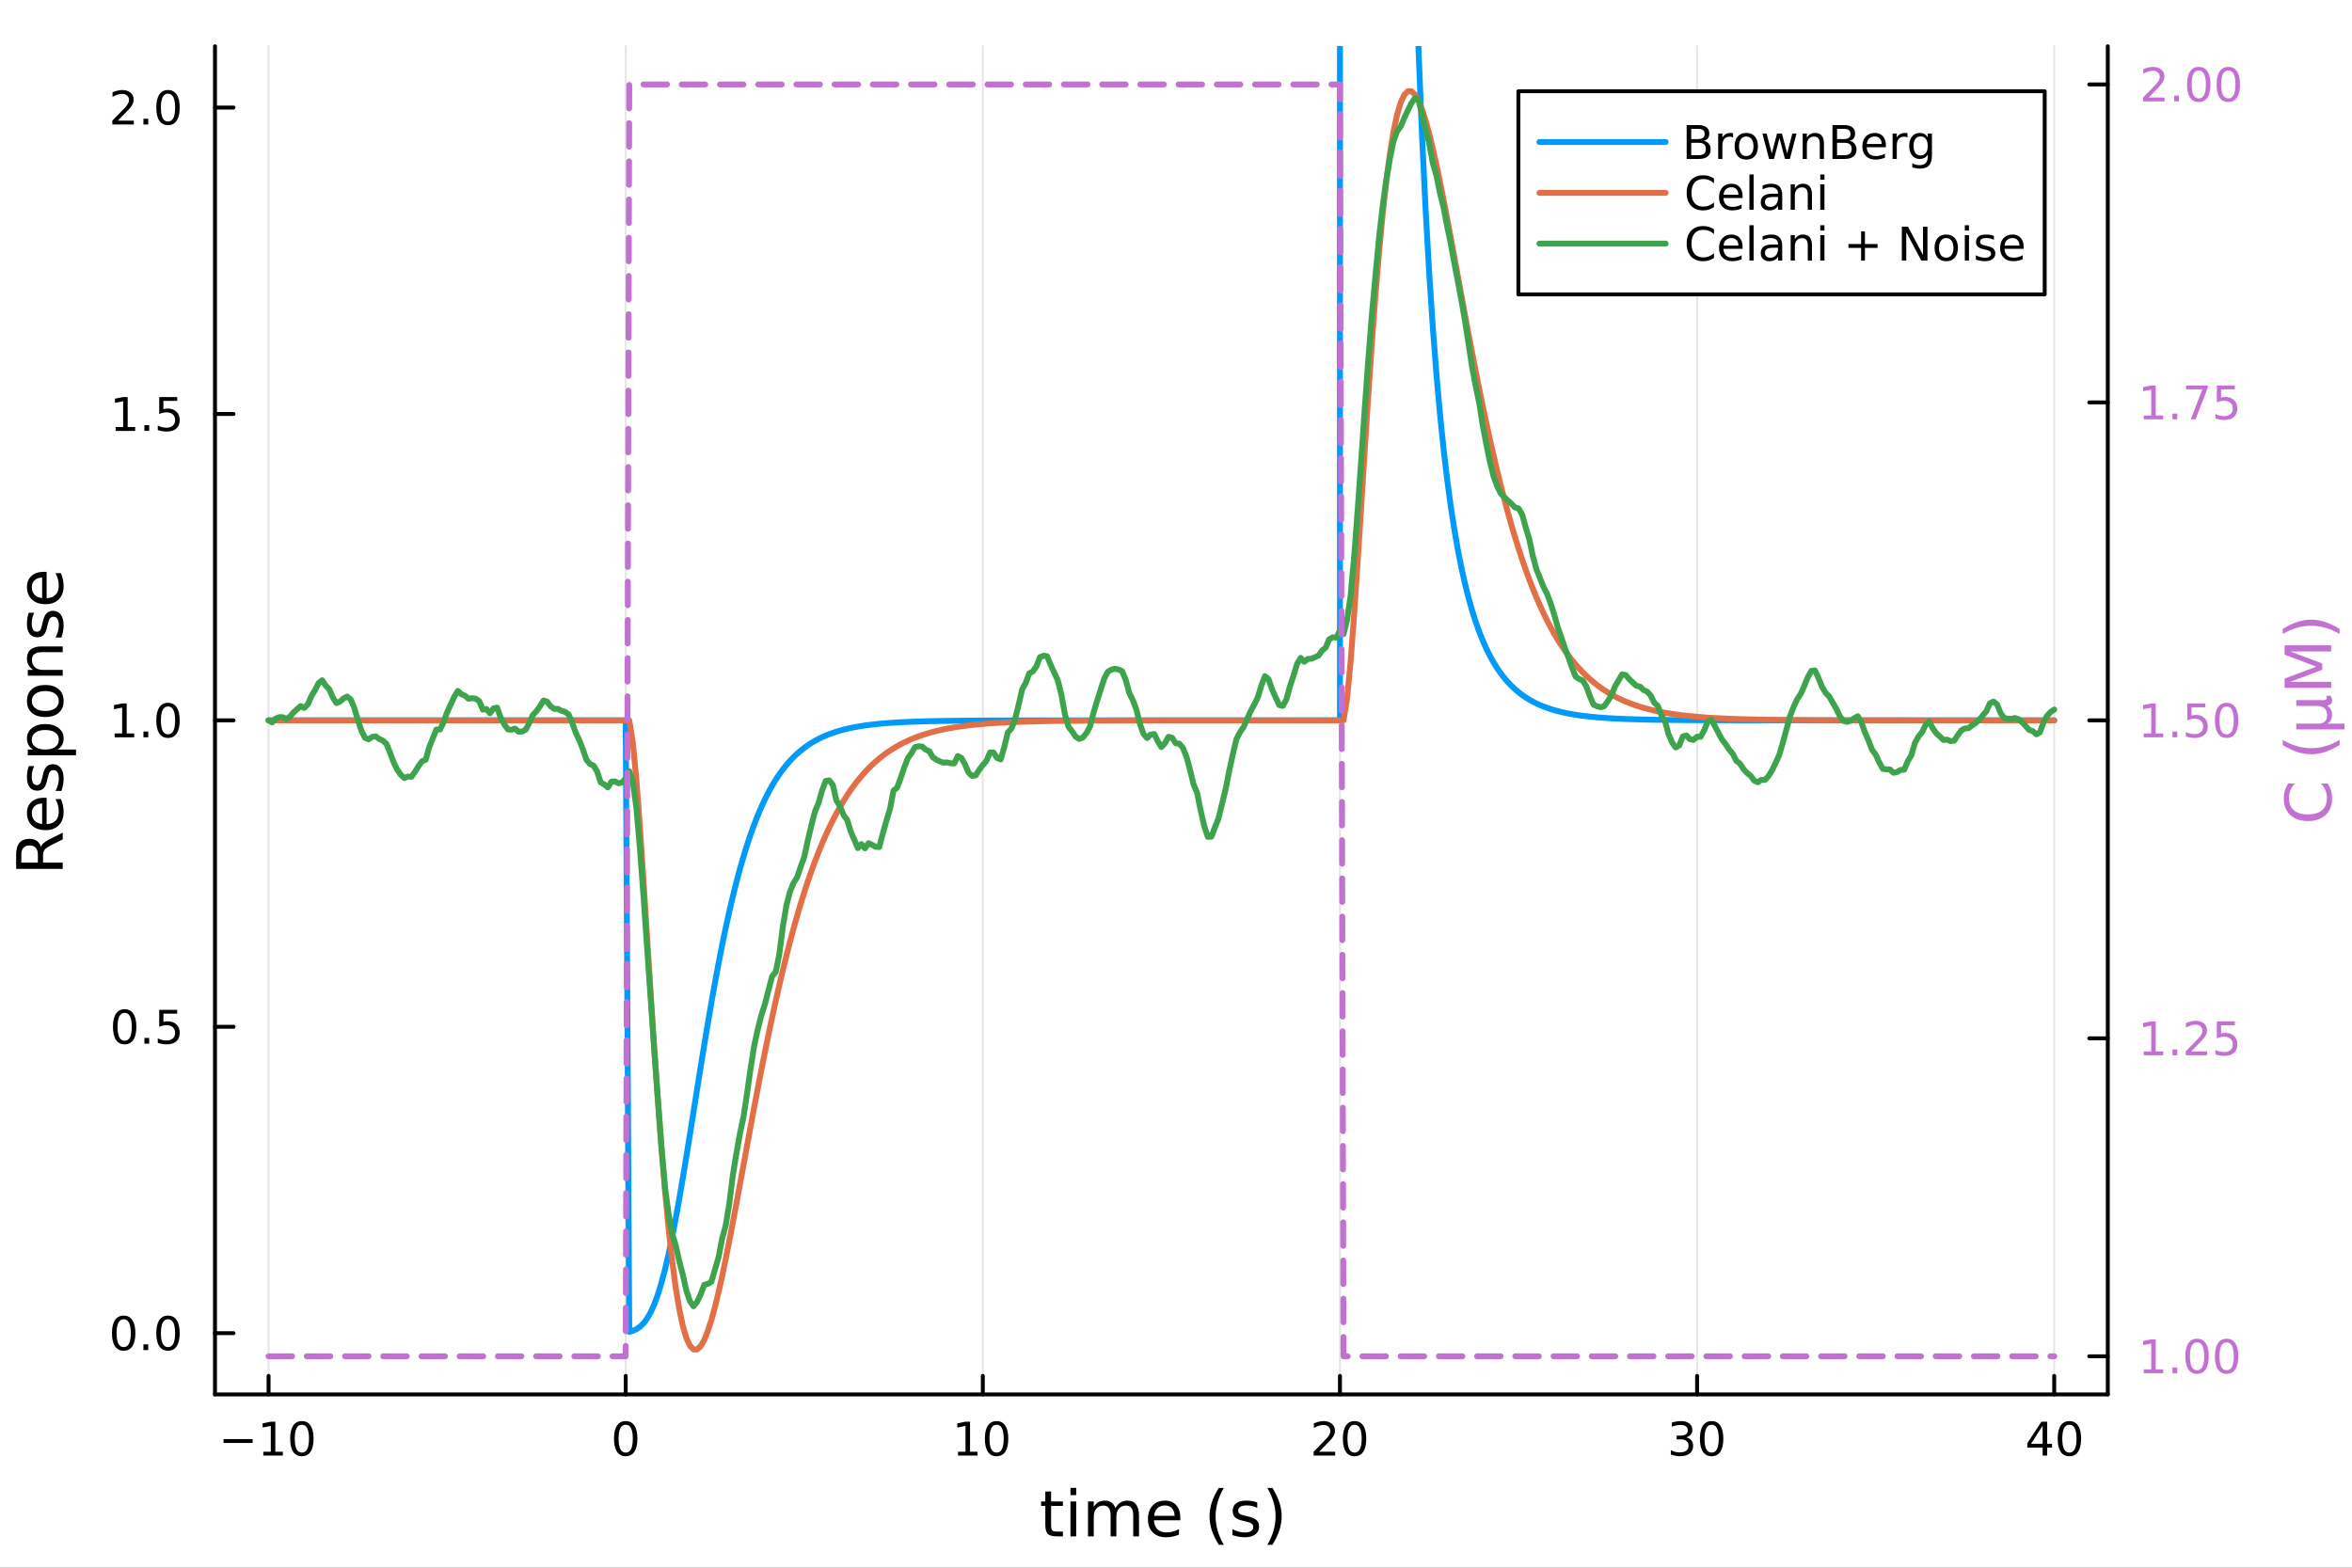 <?xml version="1.0" encoding="utf-8"?>
<svg xmlns="http://www.w3.org/2000/svg" xmlns:xlink="http://www.w3.org/1999/xlink" width="600" height="400" viewBox="0 0 2400 1600">
<rect x="0" y="0" width="2400" height="1600" fill="#333333" stroke="none"/>
<defs>
  <clipPath id="clip180">
    <rect x="0" y="0" width="2400" height="1600"/>
  </clipPath>
</defs>
<path clip-path="url(#clip180)" d="M0 1600 L2400 1600 L2400 0 L0 0  Z" fill="#ffffff" fill-rule="evenodd" fill-opacity="1"/>
<defs>
  <clipPath id="clip181">
    <rect x="480" y="0" width="1681" height="1600"/>
  </clipPath>
</defs>
<path clip-path="url(#clip180)" d="M219.38 1423.18 L2150.81 1423.18 L2150.81 47.244 L219.38 47.244  Z" fill="#ffffff" fill-rule="evenodd" fill-opacity="1"/>
<defs>
  <clipPath id="clip182">
    <rect x="219" y="47" width="1932" height="1377"/>
  </clipPath>
</defs>
<polyline clip-path="url(#clip182)" style="stroke:#000000; stroke-linecap:round; stroke-linejoin:round; stroke-width:2; stroke-opacity:0.1; fill:none" points="274.043,1423.18 274.043,47.244 "/>
<polyline clip-path="url(#clip182)" style="stroke:#000000; stroke-linecap:round; stroke-linejoin:round; stroke-width:2; stroke-opacity:0.1; fill:none" points="638.463,1423.18 638.463,47.244 "/>
<polyline clip-path="url(#clip182)" style="stroke:#000000; stroke-linecap:round; stroke-linejoin:round; stroke-width:2; stroke-opacity:0.1; fill:none" points="1002.88,1423.18 1002.88,47.244 "/>
<polyline clip-path="url(#clip182)" style="stroke:#000000; stroke-linecap:round; stroke-linejoin:round; stroke-width:2; stroke-opacity:0.1; fill:none" points="1367.3,1423.18 1367.3,47.244 "/>
<polyline clip-path="url(#clip182)" style="stroke:#000000; stroke-linecap:round; stroke-linejoin:round; stroke-width:2; stroke-opacity:0.1; fill:none" points="1731.72,1423.18 1731.72,47.244 "/>
<polyline clip-path="url(#clip182)" style="stroke:#000000; stroke-linecap:round; stroke-linejoin:round; stroke-width:2; stroke-opacity:0.1; fill:none" points="2096.14,1423.18 2096.14,47.244 "/>
<polyline clip-path="url(#clip180)" style="stroke:#000000; stroke-linecap:round; stroke-linejoin:round; stroke-width:4; stroke-opacity:1; fill:none" points="219.38,1423.18 2150.81,1423.18 "/>
<polyline clip-path="url(#clip180)" style="stroke:#000000; stroke-linecap:round; stroke-linejoin:round; stroke-width:4; stroke-opacity:1; fill:none" points="274.043,1423.18 274.043,1404.28 "/>
<polyline clip-path="url(#clip180)" style="stroke:#000000; stroke-linecap:round; stroke-linejoin:round; stroke-width:4; stroke-opacity:1; fill:none" points="638.463,1423.18 638.463,1404.28 "/>
<polyline clip-path="url(#clip180)" style="stroke:#000000; stroke-linecap:round; stroke-linejoin:round; stroke-width:4; stroke-opacity:1; fill:none" points="1002.88,1423.18 1002.88,1404.28 "/>
<polyline clip-path="url(#clip180)" style="stroke:#000000; stroke-linecap:round; stroke-linejoin:round; stroke-width:4; stroke-opacity:1; fill:none" points="1367.3,1423.18 1367.3,1404.28 "/>
<polyline clip-path="url(#clip180)" style="stroke:#000000; stroke-linecap:round; stroke-linejoin:round; stroke-width:4; stroke-opacity:1; fill:none" points="1731.72,1423.18 1731.72,1404.28 "/>
<polyline clip-path="url(#clip180)" style="stroke:#000000; stroke-linecap:round; stroke-linejoin:round; stroke-width:4; stroke-opacity:1; fill:none" points="2096.14,1423.18 2096.14,1404.28 "/>
<path clip-path="url(#clip180)" d="M228.106 1468.75 L257.782 1468.75 L257.782 1472.69 L228.106 1472.69 L228.106 1468.75 Z" fill="#000000" fill-rule="nonzero" fill-opacity="1" /><path clip-path="url(#clip180)" d="M268.684 1481.64 L276.323 1481.64 L276.323 1455.28 L268.013 1456.95 L268.013 1452.69 L276.277 1451.02 L280.953 1451.02 L280.953 1481.64 L288.592 1481.64 L288.592 1485.58 L268.684 1485.58 L268.684 1481.64 Z" fill="#000000" fill-rule="nonzero" fill-opacity="1" /><path clip-path="url(#clip180)" d="M308.036 1454.1 Q304.425 1454.1 302.596 1457.66 Q300.791 1461.2 300.791 1468.33 Q300.791 1475.44 302.596 1479.01 Q304.425 1482.55 308.036 1482.55 Q311.67 1482.55 313.476 1479.01 Q315.304 1475.44 315.304 1468.33 Q315.304 1461.2 313.476 1457.66 Q311.67 1454.1 308.036 1454.1 M308.036 1450.39 Q313.846 1450.39 316.902 1455 Q319.98 1459.58 319.98 1468.33 Q319.98 1477.06 316.902 1481.67 Q313.846 1486.25 308.036 1486.25 Q302.226 1486.25 299.147 1481.67 Q296.092 1477.06 296.092 1468.33 Q296.092 1459.58 299.147 1455 Q302.226 1450.39 308.036 1450.39 Z" fill="#000000" fill-rule="nonzero" fill-opacity="1" /><path clip-path="url(#clip180)" d="M638.463 1454.1 Q634.852 1454.1 633.023 1457.66 Q631.218 1461.2 631.218 1468.33 Q631.218 1475.44 633.023 1479.01 Q634.852 1482.55 638.463 1482.55 Q642.097 1482.55 643.903 1479.01 Q645.731 1475.44 645.731 1468.33 Q645.731 1461.2 643.903 1457.66 Q642.097 1454.1 638.463 1454.1 M638.463 1450.39 Q644.273 1450.39 647.329 1455 Q650.407 1459.58 650.407 1468.33 Q650.407 1477.06 647.329 1481.67 Q644.273 1486.25 638.463 1486.25 Q632.653 1486.25 629.574 1481.67 Q626.519 1477.06 626.519 1468.33 Q626.519 1459.58 629.574 1455 Q632.653 1450.39 638.463 1450.39 Z" fill="#000000" fill-rule="nonzero" fill-opacity="1" /><path clip-path="url(#clip180)" d="M977.57 1481.64 L985.209 1481.64 L985.209 1455.28 L976.899 1456.95 L976.899 1452.69 L985.163 1451.02 L989.839 1451.02 L989.839 1481.64 L997.478 1481.64 L997.478 1485.58 L977.57 1485.58 L977.57 1481.64 Z" fill="#000000" fill-rule="nonzero" fill-opacity="1" /><path clip-path="url(#clip180)" d="M1016.92 1454.1 Q1013.31 1454.1 1011.48 1457.66 Q1009.68 1461.2 1009.68 1468.33 Q1009.68 1475.44 1011.48 1479.01 Q1013.31 1482.55 1016.92 1482.55 Q1020.56 1482.55 1022.36 1479.01 Q1024.19 1475.44 1024.19 1468.33 Q1024.19 1461.2 1022.36 1457.66 Q1020.56 1454.1 1016.92 1454.1 M1016.92 1450.39 Q1022.73 1450.39 1025.79 1455 Q1028.87 1459.58 1028.87 1468.33 Q1028.87 1477.06 1025.79 1481.67 Q1022.73 1486.25 1016.92 1486.25 Q1011.11 1486.25 1008.03 1481.67 Q1004.98 1477.06 1004.98 1468.33 Q1004.98 1459.58 1008.03 1455 Q1011.11 1450.39 1016.92 1450.39 Z" fill="#000000" fill-rule="nonzero" fill-opacity="1" /><path clip-path="url(#clip180)" d="M1346.08 1481.64 L1362.4 1481.64 L1362.4 1485.58 L1340.45 1485.58 L1340.45 1481.64 Q1343.11 1478.89 1347.7 1474.26 Q1352.3 1469.61 1353.48 1468.27 Q1355.73 1465.74 1356.61 1464.01 Q1357.51 1462.25 1357.51 1460.56 Q1357.51 1457.8 1355.57 1456.07 Q1353.65 1454.33 1350.54 1454.33 Q1348.34 1454.33 1345.89 1455.09 Q1343.46 1455.86 1340.68 1457.41 L1340.68 1452.69 Q1343.51 1451.55 1345.96 1450.97 Q1348.41 1450.39 1350.45 1450.39 Q1355.82 1450.39 1359.02 1453.08 Q1362.21 1455.77 1362.21 1460.26 Q1362.21 1462.39 1361.4 1464.31 Q1360.61 1466.2 1358.51 1468.8 Q1357.93 1469.47 1354.83 1472.69 Q1351.72 1475.88 1346.08 1481.64 Z" fill="#000000" fill-rule="nonzero" fill-opacity="1" /><path clip-path="url(#clip180)" d="M1382.21 1454.1 Q1378.6 1454.1 1376.77 1457.66 Q1374.96 1461.2 1374.96 1468.33 Q1374.96 1475.44 1376.77 1479.01 Q1378.6 1482.55 1382.21 1482.55 Q1385.84 1482.55 1387.65 1479.01 Q1389.48 1475.44 1389.48 1468.33 Q1389.48 1461.2 1387.65 1457.66 Q1385.84 1454.1 1382.21 1454.1 M1382.21 1450.39 Q1388.02 1450.39 1391.08 1455 Q1394.15 1459.58 1394.15 1468.33 Q1394.15 1477.06 1391.08 1481.67 Q1388.02 1486.25 1382.21 1486.25 Q1376.4 1486.25 1373.32 1481.67 Q1370.27 1477.06 1370.27 1468.33 Q1370.27 1459.58 1373.32 1455 Q1376.4 1450.39 1382.21 1450.39 Z" fill="#000000" fill-rule="nonzero" fill-opacity="1" /><path clip-path="url(#clip180)" d="M1720.57 1466.95 Q1723.92 1467.66 1725.8 1469.93 Q1727.69 1472.2 1727.69 1475.53 Q1727.69 1480.65 1724.18 1483.45 Q1720.66 1486.25 1714.18 1486.25 Q1712 1486.25 1709.69 1485.81 Q1707.39 1485.39 1704.94 1484.54 L1704.94 1480.02 Q1706.88 1481.16 1709.2 1481.74 Q1711.51 1482.32 1714.04 1482.32 Q1718.44 1482.32 1720.73 1480.58 Q1723.04 1478.84 1723.04 1475.53 Q1723.04 1472.48 1720.89 1470.77 Q1718.76 1469.03 1714.94 1469.03 L1710.91 1469.03 L1710.91 1465.19 L1715.13 1465.19 Q1718.57 1465.19 1720.4 1463.82 Q1722.23 1462.43 1722.23 1459.84 Q1722.23 1457.18 1720.33 1455.77 Q1718.46 1454.33 1714.94 1454.33 Q1713.02 1454.33 1710.82 1454.75 Q1708.62 1455.16 1705.98 1456.04 L1705.98 1451.88 Q1708.64 1451.14 1710.96 1450.77 Q1713.3 1450.39 1715.36 1450.39 Q1720.68 1450.39 1723.78 1452.83 Q1726.88 1455.23 1726.88 1459.35 Q1726.88 1462.22 1725.24 1464.21 Q1723.6 1466.18 1720.57 1466.95 Z" fill="#000000" fill-rule="nonzero" fill-opacity="1" /><path clip-path="url(#clip180)" d="M1746.56 1454.1 Q1742.95 1454.1 1741.12 1457.66 Q1739.31 1461.2 1739.31 1468.33 Q1739.31 1475.44 1741.12 1479.01 Q1742.95 1482.55 1746.56 1482.55 Q1750.19 1482.55 1752 1479.01 Q1753.83 1475.44 1753.83 1468.33 Q1753.83 1461.2 1752 1457.66 Q1750.19 1454.1 1746.56 1454.1 M1746.56 1450.39 Q1752.37 1450.39 1755.43 1455 Q1758.5 1459.58 1758.5 1468.33 Q1758.5 1477.06 1755.43 1481.67 Q1752.37 1486.25 1746.56 1486.25 Q1740.75 1486.25 1737.67 1481.67 Q1734.62 1477.06 1734.62 1468.33 Q1734.62 1459.58 1737.67 1455 Q1740.75 1450.39 1746.56 1450.39 Z" fill="#000000" fill-rule="nonzero" fill-opacity="1" /><path clip-path="url(#clip180)" d="M2084.31 1455.09 L2072.51 1473.54 L2084.31 1473.54 L2084.31 1455.09 M2083.09 1451.02 L2088.97 1451.02 L2088.97 1473.54 L2093.9 1473.54 L2093.9 1477.43 L2088.97 1477.43 L2088.97 1485.58 L2084.31 1485.58 L2084.31 1477.43 L2068.71 1477.43 L2068.71 1472.92 L2083.09 1451.02 Z" fill="#000000" fill-rule="nonzero" fill-opacity="1" /><path clip-path="url(#clip180)" d="M2111.63 1454.1 Q2108.02 1454.1 2106.19 1457.66 Q2104.38 1461.2 2104.38 1468.33 Q2104.38 1475.44 2106.19 1479.01 Q2108.02 1482.55 2111.63 1482.55 Q2115.26 1482.55 2117.07 1479.01 Q2118.9 1475.44 2118.9 1468.33 Q2118.9 1461.2 2117.07 1457.66 Q2115.26 1454.1 2111.63 1454.1 M2111.63 1450.39 Q2117.44 1450.39 2120.49 1455 Q2123.57 1459.58 2123.57 1468.33 Q2123.57 1477.06 2120.49 1481.67 Q2117.44 1486.25 2111.63 1486.25 Q2105.82 1486.25 2102.74 1481.67 Q2099.68 1477.06 2099.68 1468.33 Q2099.68 1459.58 2102.74 1455 Q2105.82 1450.39 2111.63 1450.39 Z" fill="#000000" fill-rule="nonzero" fill-opacity="1" /><path clip-path="url(#clip180)" d="M1072.55 1522.27 L1072.55 1532.4 L1084.61 1532.4 L1084.61 1536.95 L1072.55 1536.95 L1072.55 1556.3 Q1072.55 1560.66 1073.72 1561.9 Q1074.93 1563.14 1078.59 1563.14 L1084.61 1563.14 L1084.61 1568.04 L1078.59 1568.04 Q1071.81 1568.04 1069.24 1565.53 Q1066.66 1562.98 1066.66 1556.3 L1066.66 1536.95 L1062.36 1536.95 L1062.36 1532.4 L1066.66 1532.4 L1066.66 1522.27 L1072.55 1522.27 Z" fill="#000000" fill-rule="nonzero" fill-opacity="1" /><path clip-path="url(#clip180)" d="M1092.31 1532.4 L1098.17 1532.4 L1098.17 1568.04 L1092.31 1568.04 L1092.31 1532.4 M1092.31 1518.52 L1098.17 1518.52 L1098.17 1525.93 L1092.31 1525.93 L1092.31 1518.52 Z" fill="#000000" fill-rule="nonzero" fill-opacity="1" /><path clip-path="url(#clip180)" d="M1138.18 1539.24 Q1140.37 1535.29 1143.43 1533.41 Q1146.48 1531.54 1150.62 1531.54 Q1156.19 1531.54 1159.22 1535.45 Q1162.24 1539.33 1162.24 1546.53 L1162.24 1568.04 L1156.35 1568.04 L1156.35 1546.72 Q1156.35 1541.59 1154.54 1539.11 Q1152.72 1536.63 1149 1536.63 Q1144.45 1536.63 1141.81 1539.65 Q1139.16 1542.68 1139.16 1547.9 L1139.16 1568.04 L1133.28 1568.04 L1133.28 1546.72 Q1133.28 1541.56 1131.46 1539.11 Q1129.65 1536.63 1125.86 1536.63 Q1121.37 1536.63 1118.73 1539.68 Q1116.09 1542.71 1116.09 1547.9 L1116.09 1568.04 L1110.2 1568.04 L1110.2 1532.4 L1116.09 1532.4 L1116.09 1537.93 Q1118.09 1534.66 1120.89 1533.1 Q1123.7 1531.54 1127.55 1531.54 Q1131.43 1531.54 1134.14 1533.51 Q1136.87 1535.48 1138.18 1539.24 Z" fill="#000000" fill-rule="nonzero" fill-opacity="1" /><path clip-path="url(#clip180)" d="M1204.41 1548.76 L1204.41 1551.62 L1177.49 1551.62 Q1177.87 1557.67 1181.11 1560.85 Q1184.39 1564 1190.22 1564 Q1193.59 1564 1196.74 1563.17 Q1199.92 1562.35 1203.04 1560.69 L1203.04 1566.23 Q1199.89 1567.57 1196.58 1568.27 Q1193.27 1568.97 1189.87 1568.97 Q1181.34 1568.97 1176.34 1564 Q1171.37 1559.04 1171.37 1550.57 Q1171.37 1541.82 1176.09 1536.69 Q1180.83 1531.54 1188.85 1531.54 Q1196.04 1531.54 1200.21 1536.18 Q1204.41 1540.8 1204.41 1548.76 M1198.56 1547.04 Q1198.49 1542.23 1195.85 1539.37 Q1193.24 1536.5 1188.91 1536.5 Q1184.01 1536.5 1181.05 1539.27 Q1178.12 1542.04 1177.68 1547.07 L1198.56 1547.04 Z" fill="#000000" fill-rule="nonzero" fill-opacity="1" /><path clip-path="url(#clip180)" d="M1248.81 1518.58 Q1244.55 1525.9 1242.48 1533.06 Q1240.41 1540.23 1240.41 1547.58 Q1240.41 1554.93 1242.48 1562.16 Q1244.58 1569.35 1248.81 1576.64 L1243.72 1576.64 Q1238.95 1569.16 1236.56 1561.93 Q1234.2 1554.71 1234.2 1547.58 Q1234.2 1540.48 1236.56 1533.29 Q1238.91 1526.09 1243.72 1518.58 L1248.81 1518.58 Z" fill="#000000" fill-rule="nonzero" fill-opacity="1" /><path clip-path="url(#clip180)" d="M1282.9 1533.45 L1282.9 1538.98 Q1280.42 1537.71 1277.75 1537.07 Q1275.07 1536.44 1272.21 1536.44 Q1267.85 1536.44 1265.65 1537.77 Q1263.49 1539.11 1263.49 1541.79 Q1263.49 1543.82 1265.05 1545 Q1266.61 1546.15 1271.32 1547.2 L1273.32 1547.64 Q1279.56 1548.98 1282.17 1551.43 Q1284.81 1553.85 1284.81 1558.21 Q1284.81 1563.17 1280.86 1566.07 Q1276.95 1568.97 1270.07 1568.97 Q1267.21 1568.97 1264.09 1568.39 Q1261 1567.85 1257.57 1566.74 L1257.57 1560.69 Q1260.81 1562.38 1263.96 1563.24 Q1267.11 1564.07 1270.2 1564.07 Q1274.34 1564.07 1276.57 1562.66 Q1278.8 1561.23 1278.8 1558.65 Q1278.8 1556.27 1277.17 1554.99 Q1275.58 1553.72 1270.14 1552.54 L1268.1 1552.07 Q1262.66 1550.92 1260.24 1548.56 Q1257.82 1546.18 1257.82 1542.04 Q1257.82 1537.01 1261.39 1534.27 Q1264.95 1531.54 1271.51 1531.54 Q1274.75 1531.54 1277.62 1532.01 Q1280.48 1532.49 1282.9 1533.45 Z" fill="#000000" fill-rule="nonzero" fill-opacity="1" /><path clip-path="url(#clip180)" d="M1293.21 1518.58 L1298.31 1518.58 Q1303.08 1526.09 1305.44 1533.29 Q1307.82 1540.48 1307.82 1547.58 Q1307.82 1554.71 1305.44 1561.93 Q1303.08 1569.16 1298.31 1576.64 L1293.21 1576.64 Q1297.45 1569.35 1299.52 1562.16 Q1301.62 1554.93 1301.62 1547.58 Q1301.62 1540.23 1299.52 1533.06 Q1297.45 1525.9 1293.21 1518.58 Z" fill="#000000" fill-rule="nonzero" fill-opacity="1" /><polyline clip-path="url(#clip180)" style="stroke:#000000; stroke-linecap:round; stroke-linejoin:round; stroke-width:4; stroke-opacity:1; fill:none" points="219.38,1423.18 219.38,47.244 "/>
<polyline clip-path="url(#clip180)" style="stroke:#000000; stroke-linecap:round; stroke-linejoin:round; stroke-width:4; stroke-opacity:1; fill:none" points="219.38,1360.64 238.278,1360.64 "/>
<polyline clip-path="url(#clip180)" style="stroke:#000000; stroke-linecap:round; stroke-linejoin:round; stroke-width:4; stroke-opacity:1; fill:none" points="219.38,1047.92 238.278,1047.92 "/>
<polyline clip-path="url(#clip180)" style="stroke:#000000; stroke-linecap:round; stroke-linejoin:round; stroke-width:4; stroke-opacity:1; fill:none" points="219.38,735.212 238.278,735.212 "/>
<polyline clip-path="url(#clip180)" style="stroke:#000000; stroke-linecap:round; stroke-linejoin:round; stroke-width:4; stroke-opacity:1; fill:none" points="219.38,422.499 238.278,422.499 "/>
<polyline clip-path="url(#clip180)" style="stroke:#000000; stroke-linecap:round; stroke-linejoin:round; stroke-width:4; stroke-opacity:1; fill:none" points="219.38,109.787 238.278,109.787 "/>
<path clip-path="url(#clip180)" d="M126.205 1346.44 Q122.593 1346.44 120.765 1350 Q118.959 1353.54 118.959 1360.67 Q118.959 1367.78 120.765 1371.34 Q122.593 1374.88 126.205 1374.88 Q129.839 1374.88 131.644 1371.34 Q133.473 1367.78 133.473 1360.67 Q133.473 1353.54 131.644 1350 Q129.839 1346.44 126.205 1346.44 M126.205 1342.73 Q132.015 1342.73 135.07 1347.34 Q138.149 1351.92 138.149 1360.67 Q138.149 1369.4 135.07 1374.01 Q132.015 1378.59 126.205 1378.59 Q120.394 1378.59 117.316 1374.01 Q114.26 1369.4 114.26 1360.67 Q114.26 1351.92 117.316 1347.34 Q120.394 1342.73 126.205 1342.73 Z" fill="#000000" fill-rule="nonzero" fill-opacity="1" /><path clip-path="url(#clip180)" d="M146.366 1372.04 L151.251 1372.04 L151.251 1377.92 L146.366 1377.92 L146.366 1372.04 Z" fill="#000000" fill-rule="nonzero" fill-opacity="1" /><path clip-path="url(#clip180)" d="M171.436 1346.44 Q167.825 1346.44 165.996 1350 Q164.19 1353.54 164.19 1360.67 Q164.19 1367.78 165.996 1371.34 Q167.825 1374.88 171.436 1374.88 Q175.07 1374.88 176.876 1371.34 Q178.704 1367.78 178.704 1360.67 Q178.704 1353.54 176.876 1350 Q175.07 1346.44 171.436 1346.44 M171.436 1342.73 Q177.246 1342.73 180.301 1347.34 Q183.38 1351.92 183.38 1360.67 Q183.38 1369.4 180.301 1374.01 Q177.246 1378.59 171.436 1378.59 Q165.626 1378.59 162.547 1374.01 Q159.491 1369.4 159.491 1360.67 Q159.491 1351.92 162.547 1347.34 Q165.626 1342.73 171.436 1342.73 Z" fill="#000000" fill-rule="nonzero" fill-opacity="1" /><path clip-path="url(#clip180)" d="M127.2 1033.72 Q123.589 1033.72 121.76 1037.29 Q119.955 1040.83 119.955 1047.96 Q119.955 1055.07 121.76 1058.63 Q123.589 1062.17 127.2 1062.17 Q130.834 1062.17 132.64 1058.63 Q134.468 1055.07 134.468 1047.96 Q134.468 1040.83 132.64 1037.29 Q130.834 1033.72 127.2 1033.72 M127.2 1030.02 Q133.01 1030.02 136.066 1034.63 Q139.144 1039.21 139.144 1047.96 Q139.144 1056.69 136.066 1061.29 Q133.01 1065.88 127.2 1065.88 Q121.39 1065.88 118.311 1061.29 Q115.256 1056.69 115.256 1047.96 Q115.256 1039.21 118.311 1034.63 Q121.39 1030.02 127.2 1030.02 Z" fill="#000000" fill-rule="nonzero" fill-opacity="1" /><path clip-path="url(#clip180)" d="M147.362 1059.33 L152.246 1059.33 L152.246 1065.2 L147.362 1065.2 L147.362 1059.33 Z" fill="#000000" fill-rule="nonzero" fill-opacity="1" /><path clip-path="url(#clip180)" d="M162.477 1030.64 L180.834 1030.64 L180.834 1034.58 L166.76 1034.58 L166.76 1043.05 Q167.778 1042.7 168.797 1042.54 Q169.815 1042.36 170.834 1042.36 Q176.621 1042.36 180.001 1045.53 Q183.38 1048.7 183.38 1054.12 Q183.38 1059.7 179.908 1062.8 Q176.436 1065.88 170.116 1065.88 Q167.94 1065.88 165.672 1065.51 Q163.427 1065.14 161.019 1064.39 L161.019 1059.7 Q163.102 1060.83 165.325 1061.39 Q167.547 1061.94 170.024 1061.94 Q174.028 1061.94 176.366 1059.83 Q178.704 1057.73 178.704 1054.12 Q178.704 1050.51 176.366 1048.4 Q174.028 1046.29 170.024 1046.29 Q168.149 1046.29 166.274 1046.71 Q164.422 1047.13 162.477 1048.01 L162.477 1030.64 Z" fill="#000000" fill-rule="nonzero" fill-opacity="1" /><path clip-path="url(#clip180)" d="M117.015 748.557 L124.654 748.557 L124.654 722.191 L116.343 723.858 L116.343 719.599 L124.607 717.932 L129.283 717.932 L129.283 748.557 L136.922 748.557 L136.922 752.492 L117.015 752.492 L117.015 748.557 Z" fill="#000000" fill-rule="nonzero" fill-opacity="1" /><path clip-path="url(#clip180)" d="M146.366 746.612 L151.251 746.612 L151.251 752.492 L146.366 752.492 L146.366 746.612 Z" fill="#000000" fill-rule="nonzero" fill-opacity="1" /><path clip-path="url(#clip180)" d="M171.436 721.011 Q167.825 721.011 165.996 724.575 Q164.19 728.117 164.19 735.247 Q164.19 742.353 165.996 745.918 Q167.825 749.46 171.436 749.46 Q175.07 749.46 176.876 745.918 Q178.704 742.353 178.704 735.247 Q178.704 728.117 176.876 724.575 Q175.07 721.011 171.436 721.011 M171.436 717.307 Q177.246 717.307 180.301 721.913 Q183.38 726.497 183.38 735.247 Q183.38 743.973 180.301 748.58 Q177.246 753.163 171.436 753.163 Q165.626 753.163 162.547 748.58 Q159.491 743.973 159.491 735.247 Q159.491 726.497 162.547 721.913 Q165.626 717.307 171.436 717.307 Z" fill="#000000" fill-rule="nonzero" fill-opacity="1" /><path clip-path="url(#clip180)" d="M118.01 435.844 L125.649 435.844 L125.649 409.479 L117.339 411.145 L117.339 406.886 L125.603 405.219 L130.279 405.219 L130.279 435.844 L137.917 435.844 L137.917 439.779 L118.01 439.779 L118.01 435.844 Z" fill="#000000" fill-rule="nonzero" fill-opacity="1" /><path clip-path="url(#clip180)" d="M147.362 433.9 L152.246 433.9 L152.246 439.779 L147.362 439.779 L147.362 433.9 Z" fill="#000000" fill-rule="nonzero" fill-opacity="1" /><path clip-path="url(#clip180)" d="M162.477 405.219 L180.834 405.219 L180.834 409.154 L166.76 409.154 L166.76 417.627 Q167.778 417.279 168.797 417.117 Q169.815 416.932 170.834 416.932 Q176.621 416.932 180.001 420.103 Q183.38 423.275 183.38 428.691 Q183.38 434.27 179.908 437.372 Q176.436 440.451 170.116 440.451 Q167.94 440.451 165.672 440.08 Q163.427 439.71 161.019 438.969 L161.019 434.27 Q163.102 435.404 165.325 435.96 Q167.547 436.515 170.024 436.515 Q174.028 436.515 176.366 434.409 Q178.704 432.302 178.704 428.691 Q178.704 425.08 176.366 422.974 Q174.028 420.867 170.024 420.867 Q168.149 420.867 166.274 421.284 Q164.422 421.701 162.477 422.58 L162.477 405.219 Z" fill="#000000" fill-rule="nonzero" fill-opacity="1" /><path clip-path="url(#clip180)" d="M120.232 123.131 L136.552 123.131 L136.552 127.067 L114.607 127.067 L114.607 123.131 Q117.269 120.377 121.853 115.747 Q126.459 111.094 127.64 109.752 Q129.885 107.229 130.765 105.493 Q131.667 103.733 131.667 102.044 Q131.667 99.289 129.723 97.553 Q127.802 95.817 124.7 95.817 Q122.501 95.817 120.047 96.581 Q117.617 97.345 114.839 98.895 L114.839 94.173 Q117.663 93.039 120.117 92.46 Q122.57 91.882 124.607 91.882 Q129.978 91.882 133.172 94.567 Q136.367 97.252 136.367 101.743 Q136.367 103.872 135.556 105.794 Q134.769 107.692 132.663 110.284 Q132.084 110.956 128.982 114.173 Q125.88 117.368 120.232 123.131 Z" fill="#000000" fill-rule="nonzero" fill-opacity="1" /><path clip-path="url(#clip180)" d="M146.366 121.187 L151.251 121.187 L151.251 127.067 L146.366 127.067 L146.366 121.187 Z" fill="#000000" fill-rule="nonzero" fill-opacity="1" /><path clip-path="url(#clip180)" d="M171.436 95.585 Q167.825 95.585 165.996 99.15 Q164.19 102.692 164.19 109.821 Q164.19 116.928 165.996 120.493 Q167.825 124.034 171.436 124.034 Q175.07 124.034 176.876 120.493 Q178.704 116.928 178.704 109.821 Q178.704 102.692 176.876 99.15 Q175.07 95.585 171.436 95.585 M171.436 91.882 Q177.246 91.882 180.301 96.488 Q183.38 101.071 183.38 109.821 Q183.38 118.548 180.301 123.155 Q177.246 127.738 171.436 127.738 Q165.626 127.738 162.547 123.155 Q159.491 118.548 159.491 109.821 Q159.491 101.071 162.547 96.488 Q165.626 91.882 171.436 91.882 Z" fill="#000000" fill-rule="nonzero" fill-opacity="1" /><path clip-path="url(#clip180)" d="M41.724 864.277 Q42.424 862.208 44.716 860.266 Q47.008 858.293 51.018 856.32 L64.004 849.795 L64.004 856.701 L51.814 862.781 Q47.039 865.136 45.48 867.364 Q43.92 869.56 43.92 873.38 L43.92 880.382 L64.004 880.382 L64.004 886.811 L16.484 886.811 L16.484 872.297 Q16.484 864.149 19.89 860.139 Q23.296 856.129 30.17 856.129 Q34.658 856.129 37.618 858.229 Q40.578 860.298 41.724 864.277 M21.768 880.382 L38.637 880.382 L38.637 872.297 Q38.637 867.65 36.504 865.295 Q34.34 862.908 30.17 862.908 Q26.001 862.908 23.9 865.295 Q21.768 867.65 21.768 872.297 L21.768 880.382 Z" fill="#000000" fill-rule="nonzero" fill-opacity="1" /><path clip-path="url(#clip180)" d="M44.716 814.21 L47.581 814.21 L47.581 841.137 Q53.628 840.755 56.811 837.509 Q59.962 834.231 59.962 828.406 Q59.962 825.032 59.134 821.881 Q58.307 818.698 56.652 815.579 L62.19 815.579 Q63.527 818.73 64.227 822.04 Q64.927 825.35 64.927 828.756 Q64.927 837.286 59.962 842.283 Q54.997 847.248 46.53 847.248 Q37.777 847.248 32.653 842.538 Q27.497 837.795 27.497 829.775 Q27.497 822.581 32.144 818.412 Q36.759 814.21 44.716 814.21 M42.997 820.067 Q38.191 820.13 35.327 822.772 Q32.462 825.382 32.462 829.711 Q32.462 834.612 35.231 837.573 Q38 840.501 43.029 840.946 L42.997 820.067 Z" fill="#000000" fill-rule="nonzero" fill-opacity="1" /><path clip-path="url(#clip180)" d="M29.407 781.873 L34.945 781.873 Q33.672 784.355 33.035 787.029 Q32.398 789.702 32.398 792.567 Q32.398 796.927 33.735 799.124 Q35.072 801.288 37.746 801.288 Q39.783 801.288 40.96 799.728 Q42.106 798.169 43.157 793.458 L43.602 791.453 Q44.939 785.215 47.39 782.605 Q49.809 779.963 54.169 779.963 Q59.134 779.963 62.031 783.91 Q64.927 787.825 64.927 794.699 Q64.927 797.564 64.354 800.683 Q63.813 803.771 62.699 807.208 L56.652 807.208 Q58.339 803.962 59.198 800.811 Q60.026 797.66 60.026 794.572 Q60.026 790.434 58.625 788.206 Q57.193 785.978 54.615 785.978 Q52.228 785.978 50.955 787.602 Q49.681 789.193 48.504 794.636 L48.026 796.673 Q46.88 802.116 44.525 804.535 Q42.138 806.953 38 806.953 Q32.971 806.953 30.234 803.389 Q27.497 799.824 27.497 793.267 Q27.497 790.021 27.974 787.156 Q28.452 784.292 29.407 781.873 Z" fill="#000000" fill-rule="nonzero" fill-opacity="1" /><path clip-path="url(#clip180)" d="M58.657 764.972 L77.563 764.972 L77.563 770.86 L28.356 770.86 L28.356 764.972 L33.767 764.972 Q30.584 763.126 29.056 760.325 Q27.497 757.492 27.497 753.577 Q27.497 747.084 32.653 743.042 Q37.809 738.968 46.212 738.968 Q54.615 738.968 59.771 743.042 Q64.927 747.084 64.927 753.577 Q64.927 757.492 63.399 760.325 Q61.84 763.126 58.657 764.972 M46.212 745.047 Q39.751 745.047 36.09 747.721 Q32.398 750.362 32.398 755.009 Q32.398 759.656 36.09 762.33 Q39.751 764.972 46.212 764.972 Q52.673 764.972 56.365 762.33 Q60.026 759.656 60.026 755.009 Q60.026 750.362 56.365 747.721 Q52.673 745.047 46.212 745.047 Z" fill="#000000" fill-rule="nonzero" fill-opacity="1" /><path clip-path="url(#clip180)" d="M32.462 715.446 Q32.462 720.157 36.154 722.894 Q39.815 725.632 46.212 725.632 Q52.609 725.632 56.302 722.926 Q59.962 720.189 59.962 715.446 Q59.962 710.768 56.27 708.03 Q52.578 705.293 46.212 705.293 Q39.878 705.293 36.186 708.03 Q32.462 710.768 32.462 715.446 M27.497 715.446 Q27.497 707.808 32.462 703.447 Q37.427 699.087 46.212 699.087 Q54.965 699.087 59.962 703.447 Q64.927 707.808 64.927 715.446 Q64.927 723.117 59.962 727.478 Q54.965 731.806 46.212 731.806 Q37.427 731.806 32.462 727.478 Q27.497 723.117 27.497 715.446 Z" fill="#000000" fill-rule="nonzero" fill-opacity="1" /><path clip-path="url(#clip180)" d="M42.488 659.747 L64.004 659.747 L64.004 665.603 L42.679 665.603 Q37.618 665.603 35.104 667.576 Q32.589 669.55 32.589 673.496 Q32.589 678.239 35.613 680.976 Q38.637 683.713 43.857 683.713 L64.004 683.713 L64.004 689.602 L28.356 689.602 L28.356 683.713 L33.894 683.713 Q30.68 681.613 29.088 678.78 Q27.497 675.915 27.497 672.191 Q27.497 666.049 31.316 662.898 Q35.104 659.747 42.488 659.747 Z" fill="#000000" fill-rule="nonzero" fill-opacity="1" /><path clip-path="url(#clip180)" d="M29.407 625.34 L34.945 625.34 Q33.672 627.822 33.035 630.496 Q32.398 633.17 32.398 636.034 Q32.398 640.395 33.735 642.591 Q35.072 644.755 37.746 644.755 Q39.783 644.755 40.96 643.196 Q42.106 641.636 43.157 636.925 L43.602 634.92 Q44.939 628.682 47.39 626.072 Q49.809 623.43 54.169 623.43 Q59.134 623.43 62.031 627.377 Q64.927 631.292 64.927 638.167 Q64.927 641.031 64.354 644.151 Q63.813 647.238 62.699 650.675 L56.652 650.675 Q58.339 647.429 59.198 644.278 Q60.026 641.127 60.026 638.039 Q60.026 633.902 58.625 631.674 Q57.193 629.446 54.615 629.446 Q52.228 629.446 50.955 631.069 Q49.681 632.66 48.504 638.103 L48.026 640.14 Q46.88 645.583 44.525 648.002 Q42.138 650.421 38 650.421 Q32.971 650.421 30.234 646.856 Q27.497 643.291 27.497 636.734 Q27.497 633.488 27.974 630.623 Q28.452 627.759 29.407 625.34 Z" fill="#000000" fill-rule="nonzero" fill-opacity="1" /><path clip-path="url(#clip180)" d="M44.716 583.613 L47.581 583.613 L47.581 610.54 Q53.628 610.158 56.811 606.911 Q59.962 603.633 59.962 597.808 Q59.962 594.434 59.134 591.283 Q58.307 588.1 56.652 584.981 L62.19 584.981 Q63.527 588.132 64.227 591.442 Q64.927 594.753 64.927 598.158 Q64.927 606.688 59.962 611.685 Q54.997 616.651 46.53 616.651 Q37.777 616.651 32.653 611.94 Q27.497 607.198 27.497 599.177 Q27.497 591.984 32.144 587.814 Q36.759 583.613 44.716 583.613 M42.997 589.469 Q38.191 589.533 35.327 592.175 Q32.462 594.784 32.462 599.113 Q32.462 604.015 35.231 606.975 Q38 609.903 43.029 610.349 L42.997 589.469 Z" fill="#000000" fill-rule="nonzero" fill-opacity="1" /><polyline clip-path="url(#clip182)" style="stroke:#009af9; stroke-linecap:round; stroke-linejoin:round; stroke-width:6; stroke-opacity:1; fill:none" points="274.043,735.212 277.687,735.212 281.332,735.212 284.976,735.212 288.62,735.212 292.264,735.212 295.908,735.212 299.553,735.212 303.197,735.212 306.841,735.212 310.485,735.212 314.129,735.212 317.774,735.212 321.418,735.212 325.062,735.212 328.706,735.212 332.35,735.212 335.994,735.212 339.639,735.212 343.283,735.212 346.927,735.212 350.571,735.212 354.215,735.212 357.86,735.212 361.504,735.212 365.148,735.212 368.792,735.212 372.436,735.212 376.081,735.212 379.725,735.212 383.369,735.212 387.013,735.212 390.657,735.212 394.302,735.212 397.946,735.212 401.59,735.212 405.234,735.212 408.878,735.212 412.523,735.212 416.167,735.212 419.811,735.212 423.455,735.212 427.099,735.212 430.744,735.212 434.388,735.212 438.032,735.212 441.676,735.212 445.32,735.212 448.965,735.212 452.609,735.212 456.253,735.212 459.897,735.212 463.541,735.212 467.186,735.212 470.83,735.212 474.474,735.212 478.118,735.212 481.762,735.212 485.407,735.212 489.051,735.212 492.695,735.212 496.339,735.212 499.983,735.212 503.628,735.212 507.272,735.212 510.916,735.212 514.56,735.212 518.204,735.212 521.849,735.212 525.493,735.212 529.137,735.212 532.781,735.212 536.425,735.212 540.07,735.212 543.714,735.212 547.358,735.212 551.002,735.212 554.646,735.212 558.291,735.212 561.935,735.212 565.579,735.212 569.223,735.212 572.867,735.212 576.512,735.212 580.156,735.212 583.8,735.212 587.444,735.212 591.088,735.212 594.733,735.212 598.377,735.212 602.021,735.212 605.665,735.212 609.309,735.212 612.954,735.212 616.598,735.212 620.242,735.212 623.886,735.212 627.53,735.212 631.175,735.212 634.819,735.212 638.463,735.212 642.107,1359.31 645.751,1358.26 649.396,1356.59 653.04,1354.1 656.684,1350.55 660.328,1345.7 663.972,1339.32 667.617,1331.24 671.261,1321.31 674.905,1309.47 678.549,1295.7 682.193,1280.08 685.838,1262.73 689.482,1243.84 693.126,1223.62 696.77,1202.32 700.414,1180.2 704.059,1157.55 707.703,1134.6 711.347,1111.62 714.991,1088.81 718.635,1066.38 722.28,1044.49 725.924,1023.28 729.568,1002.87 733.212,983.339 736.856,964.749 740.5,947.141 744.145,930.534 747.789,914.933 751.433,900.33 755.077,886.705 758.721,874.029 762.366,862.267 766.01,851.38 769.654,841.324 773.298,832.054 776.942,823.524 780.587,815.686 784.231,808.497 787.875,801.909 791.519,795.881 795.163,790.37 798.808,785.338 802.452,780.746 806.096,776.56 809.74,772.745 813.384,769.273 817.029,766.113 820.673,763.239 824.317,760.627 827.961,758.254 831.605,756.098 835.25,754.141 838.894,752.364 842.538,750.753 846.182,749.291 849.826,747.965 853.471,746.762 857.115,745.672 860.759,744.685 864.403,743.789 868.047,742.978 871.692,742.243 875.336,741.578 878.98,740.975 882.624,740.428 886.268,739.934 889.913,739.486 893.557,739.081 897.201,738.714 900.845,738.381 904.489,738.08 908.134,737.808 911.778,737.561 915.422,737.338 919.066,737.136 922.71,736.953 926.355,736.788 929.999,736.638 933.643,736.502 937.287,736.38 940.931,736.269 944.576,736.168 948.22,736.077 951.864,735.995 955.508,735.921 959.152,735.853 962.797,735.792 966.441,735.737 970.085,735.687 973.729,735.642 977.373,735.601 981.018,735.564 984.662,735.53 988.306,735.5 991.95,735.473 995.594,735.448 999.239,735.425 1002.88,735.405 1006.53,735.387 1010.17,735.37 1013.82,735.355 1017.46,735.341 1021.1,735.329 1024.75,735.318 1028.39,735.308 1032.04,735.299 1035.68,735.291 1039.32,735.283 1042.97,735.276 1046.61,735.27 1050.26,735.265 1053.9,735.26 1057.55,735.255 1061.19,735.251 1064.83,735.247 1068.48,735.244 1072.12,735.241 1075.77,735.238 1079.41,735.236 1083.06,735.233 1086.7,735.231 1090.34,735.229 1093.99,735.228 1097.63,735.226 1101.28,735.225 1104.92,735.224 1108.56,735.223 1112.21,735.222 1115.85,735.221 1119.5,735.22 1123.14,735.219 1126.79,735.218 1130.43,735.218 1134.07,735.217 1137.72,735.217 1141.36,735.216 1145.01,735.216 1148.65,735.216 1152.29,735.215 1155.94,735.215 1159.58,735.215 1163.23,735.214 1166.87,735.214 1170.52,735.214 1174.16,735.214 1177.8,735.214 1181.45,735.213 1185.09,735.213 1188.74,735.213 1192.38,735.213 1196.03,735.213 1199.67,735.213 1203.31,735.213 1206.96,735.213 1210.6,735.213 1214.25,735.213 1217.89,735.212 1221.53,735.212 1225.18,735.212 1228.82,735.212 1232.47,735.212 1236.11,735.212 1239.76,735.212 1243.4,735.212 1247.04,735.212 1250.69,735.212 1254.33,735.212 1257.98,735.212 1261.62,735.212 1265.27,735.212 1268.91,735.212 1272.55,735.212 1276.2,735.212 1279.84,735.212 1283.49,735.212 1287.13,735.212 1290.77,735.212 1294.42,735.212 1298.06,735.212 1301.71,735.212 1305.35,735.212 1309,735.212 1312.64,735.212 1316.28,735.212 1319.93,735.212 1323.57,735.212 1327.22,735.212 1330.86,735.212 1334.5,735.212 1338.15,735.212 1341.79,735.212 1345.44,735.212 1349.08,735.212 1352.73,735.212 1356.37,735.212 1360.01,735.212 1363.66,735.212 1367.3,735.212 1370.95,-260423 1374.59,-146023 1378.24,-86278.3 1381.88,-53394.9 1385.52,-34415.9 1389.17,-22981.4 1392.81,-15819.7 1396.46,-11173.8 1400.1,-8062.84 1403.74,-5918.94 1407.39,-4402.64 1411.03,-3304.73 1414.68,-2492.7 1418.32,-1880.45 1421.97,-1410.74 1425.61,-1044.67 1429.25,-755.292 1432.9,-523.572 1436.54,-335.85 1440.19,-182.162 1443.83,-55.134 1447.47,50.769 1451.12,139.75 1454.76,215.043 1458.41,279.161 1462.05,334.08 1465.7,381.365 1469.34,422.27 1472.98,457.809 1476.63,488.804 1480.27,515.931 1483.92,539.749 1487.56,560.721 1491.21,579.235 1494.85,595.618 1498.49,610.145 1502.14,623.053 1505.78,634.54 1509.43,644.78 1513.07,653.921 1516.71,662.092 1520.36,669.403 1524,675.953 1527.65,681.826 1531.29,687.097 1534.94,691.831 1538.58,696.085 1542.22,699.912 1545.87,703.355 1549.51,706.455 1553.16,709.248 1556.8,711.764 1560.45,714.033 1564.09,716.079 1567.73,717.925 1571.38,719.59 1575.02,721.093 1578.67,722.451 1582.31,723.676 1585.95,724.783 1589.6,725.783 1593.24,726.686 1596.89,727.503 1600.53,728.24 1604.18,728.907 1607.82,729.51 1611.46,730.055 1615.11,730.547 1618.75,730.993 1622.4,731.395 1626.04,731.76 1629.68,732.089 1633.33,732.387 1636.97,732.656 1640.62,732.9 1644.26,733.12 1647.91,733.32 1651.55,733.5 1655.19,733.663 1658.84,733.811 1662.48,733.944 1666.13,734.065 1669.77,734.174 1673.42,734.273 1677.06,734.362 1680.7,734.443 1684.35,734.516 1687.99,734.583 1691.64,734.643 1695.28,734.697 1698.92,734.746 1702.57,734.79 1706.21,734.83 1709.86,734.867 1713.5,734.9 1717.15,734.929 1720.79,734.956 1724.43,734.981 1728.08,735.003 1731.72,735.023 1735.37,735.041 1739.01,735.057 1742.65,735.072 1746.3,735.085 1749.94,735.097 1753.59,735.108 1757.23,735.118 1760.88,735.127 1764.52,735.135 1768.16,735.142 1771.81,735.149 1775.45,735.155 1779.1,735.16 1782.74,735.165 1786.39,735.17 1790.03,735.174 1793.67,735.177 1797.32,735.181 1800.96,735.184 1804.61,735.186 1808.25,735.189 1811.89,735.191 1815.54,735.193 1819.18,735.195 1822.83,735.196 1826.47,735.198 1830.12,735.199 1833.76,735.2 1837.4,735.202 1841.05,735.203 1844.69,735.203 1848.34,735.204 1851.98,735.205 1855.63,735.206 1859.27,735.206 1862.91,735.207 1866.56,735.207 1870.2,735.208 1873.85,735.208 1877.49,735.208 1881.13,735.209 1884.78,735.209 1888.42,735.209 1892.07,735.21 1895.71,735.21 1899.36,735.21 1903,735.21 1906.64,735.21 1910.29,735.211 1913.93,735.211 1917.58,735.211 1921.22,735.211 1924.86,735.211 1928.51,735.211 1932.15,735.211 1935.8,735.211 1939.44,735.211 1943.09,735.211 1946.73,735.211 1950.37,735.211 1954.02,735.212 1957.66,735.212 1961.31,735.212 1964.95,735.212 1968.6,735.212 1972.24,735.212 1975.88,735.212 1979.53,735.212 1983.17,735.212 1986.82,735.212 1990.46,735.212 1994.1,735.212 1997.75,735.212 2001.39,735.212 2005.04,735.212 2008.68,735.212 2012.33,735.212 2015.97,735.212 2019.61,735.212 2023.26,735.212 2026.9,735.212 2030.55,735.212 2034.19,735.212 2037.84,735.212 2041.48,735.212 2045.12,735.212 2048.77,735.212 2052.41,735.212 2056.06,735.212 2059.7,735.212 2063.34,735.212 2066.99,735.212 2070.63,735.212 2074.28,735.212 2077.92,735.212 2081.57,735.212 2085.21,735.212 2088.85,735.212 2092.5,735.212 2096.14,735.212 "/>
<polyline clip-path="url(#clip182)" style="stroke:#e26f46; stroke-linecap:round; stroke-linejoin:round; stroke-width:6; stroke-opacity:1; fill:none" points="274.043,735.212 277.687,735.212 281.332,735.212 284.976,735.212 288.62,735.212 292.264,735.212 295.908,735.212 299.553,735.212 303.197,735.212 306.841,735.212 310.485,735.212 314.129,735.212 317.774,735.212 321.418,735.212 325.062,735.212 328.706,735.212 332.35,735.212 335.994,735.212 339.639,735.212 343.283,735.212 346.927,735.212 350.571,735.212 354.215,735.212 357.86,735.212 361.504,735.212 365.148,735.212 368.792,735.212 372.436,735.212 376.081,735.212 379.725,735.212 383.369,735.212 387.013,735.212 390.657,735.212 394.302,735.212 397.946,735.212 401.59,735.212 405.234,735.212 408.878,735.212 412.523,735.212 416.167,735.212 419.811,735.212 423.455,735.212 427.099,735.212 430.744,735.212 434.388,735.212 438.032,735.212 441.676,735.212 445.32,735.212 448.965,735.212 452.609,735.212 456.253,735.212 459.897,735.212 463.541,735.212 467.186,735.212 470.83,735.212 474.474,735.212 478.118,735.212 481.762,735.212 485.407,735.212 489.051,735.212 492.695,735.212 496.339,735.212 499.983,735.212 503.628,735.212 507.272,735.212 510.916,735.212 514.56,735.212 518.204,735.212 521.849,735.212 525.493,735.212 529.137,735.212 532.781,735.212 536.425,735.212 540.07,735.212 543.714,735.212 547.358,735.212 551.002,735.212 554.646,735.212 558.291,735.212 561.935,735.212 565.579,735.212 569.223,735.212 572.867,735.212 576.512,735.212 580.156,735.212 583.8,735.212 587.444,735.212 591.088,735.212 594.733,735.212 598.377,735.212 602.021,735.212 605.665,735.212 609.309,735.212 612.954,735.212 616.598,735.212 620.242,735.212 623.886,735.212 627.53,735.212 631.175,735.212 634.819,735.212 638.463,735.212 642.107,735.212 645.751,757.727 649.396,796.003 653.04,844.636 656.684,899.349 660.328,956.796 663.972,1014.41 667.617,1070.25 671.261,1122.9 674.905,1171.36 678.549,1214.97 682.193,1253.35 685.838,1286.32 689.482,1313.88 693.126,1336.14 696.77,1353.31 700.414,1365.67 704.059,1373.55 707.703,1377.3 711.347,1377.3 714.991,1373.92 718.635,1367.54 722.28,1358.5 725.924,1347.17 729.568,1333.87 733.212,1318.9 736.856,1302.56 740.5,1285.1 744.145,1266.77 747.789,1247.79 751.433,1228.34 755.077,1208.62 758.721,1188.77 762.366,1168.92 766.01,1149.21 769.654,1129.73 773.298,1110.57 776.942,1091.8 780.587,1073.49 784.231,1055.68 787.875,1038.43 791.519,1021.75 795.163,1005.68 798.808,990.22 802.452,975.394 806.096,961.202 809.74,947.642 813.384,934.712 817.029,922.402 820.673,910.703 824.317,899.6 827.961,889.079 831.605,879.123 835.25,869.714 838.894,860.832 842.538,852.457 846.182,844.57 849.826,837.149 853.471,830.174 857.115,823.625 860.759,817.481 864.403,811.722 868.047,806.329 871.692,801.282 875.336,796.563 878.98,792.153 882.624,788.036 886.268,784.194 889.913,780.612 893.557,777.274 897.201,774.165 900.845,771.271 904.489,768.579 908.134,766.077 911.778,763.751 915.422,761.592 919.066,759.587 922.71,757.727 926.355,756.001 929.999,754.402 933.643,752.92 937.287,751.548 940.931,750.277 944.576,749.102 948.22,748.014 951.864,747.008 955.508,746.078 959.152,745.219 962.797,744.425 966.441,743.692 970.085,743.016 973.729,742.392 977.373,741.816 981.018,741.284 984.662,740.795 988.306,740.343 991.95,739.927 995.594,739.544 999.239,739.192 1002.88,738.867 1006.53,738.568 1010.17,738.292 1013.82,738.039 1017.46,737.806 1021.1,737.592 1024.75,737.396 1028.39,737.215 1032.04,737.048 1035.68,736.896 1039.32,736.755 1042.97,736.626 1046.61,736.508 1050.26,736.4 1053.9,736.3 1057.55,736.208 1061.19,736.125 1064.83,736.048 1068.48,735.977 1072.12,735.912 1075.77,735.853 1079.41,735.798 1083.06,735.749 1086.7,735.703 1090.34,735.661 1093.99,735.623 1097.63,735.588 1101.28,735.555 1104.92,735.526 1108.56,735.499 1112.21,735.474 1115.85,735.452 1119.5,735.431 1123.14,735.412 1126.79,735.395 1130.43,735.379 1134.07,735.365 1137.72,735.351 1141.36,735.339 1145.01,735.328 1148.65,735.318 1152.29,735.309 1155.94,735.3 1159.58,735.293 1163.23,735.286 1166.87,735.279 1170.52,735.273 1174.16,735.268 1177.8,735.263 1181.45,735.259 1185.09,735.254 1188.74,735.251 1192.38,735.247 1196.03,735.244 1199.67,735.241 1203.31,735.239 1206.96,735.236 1210.6,735.234 1214.25,735.232 1217.89,735.23 1221.53,735.229 1225.18,735.227 1228.82,735.226 1232.47,735.225 1236.11,735.224 1239.76,735.223 1243.4,735.222 1247.04,735.221 1250.69,735.22 1254.33,735.219 1257.98,735.219 1261.62,735.218 1265.27,735.217 1268.91,735.217 1272.55,735.217 1276.2,735.216 1279.84,735.216 1283.49,735.215 1287.13,735.215 1290.77,735.215 1294.42,735.215 1298.06,735.214 1301.71,735.214 1305.35,735.214 1309,735.214 1312.64,735.214 1316.28,735.213 1319.93,735.213 1323.57,735.213 1327.22,735.213 1330.86,735.213 1334.5,735.213 1338.15,735.213 1341.79,735.213 1345.44,735.213 1349.08,735.213 1352.73,735.213 1356.37,735.212 1360.01,735.212 1363.66,735.212 1367.3,735.212 1370.95,735.212 1374.59,712.697 1378.24,674.421 1381.88,625.788 1385.52,571.076 1389.17,513.628 1392.81,456.016 1396.46,400.176 1400.1,347.528 1403.74,299.067 1407.39,255.453 1411.03,217.072 1414.68,184.1 1418.32,156.544 1421.97,134.288 1425.61,117.118 1429.25,104.756 1432.9,96.876 1436.54,93.121 1440.19,93.121 1443.83,96.5 1447.47,102.887 1451.12,111.921 1454.76,123.253 1458.41,136.557 1462.05,151.523 1465.7,167.866 1469.34,185.323 1472.98,203.653 1476.63,222.637 1480.27,242.079 1483.92,261.805 1487.56,281.657 1491.21,301.5 1494.85,321.214 1498.49,340.697 1502.14,359.859 1505.78,378.627 1509.43,396.938 1513.07,414.742 1516.71,431.998 1520.36,448.674 1524,464.749 1527.65,480.204 1531.29,495.03 1534.94,509.222 1538.58,522.782 1542.22,535.712 1545.87,548.022 1549.51,559.721 1553.16,570.824 1556.8,581.344 1560.45,591.301 1564.09,600.71 1567.73,609.592 1571.38,617.967 1575.02,625.854 1578.67,633.275 1582.31,640.25 1585.95,646.799 1589.6,652.943 1593.24,658.702 1596.89,664.095 1600.53,669.142 1604.18,673.861 1607.82,678.271 1611.46,682.388 1615.11,686.23 1618.75,689.812 1622.4,693.15 1626.04,696.259 1629.68,699.153 1633.33,701.845 1636.97,704.347 1640.62,706.673 1644.26,708.832 1647.91,710.837 1651.55,712.697 1655.19,714.423 1658.84,716.022 1662.48,717.503 1666.13,718.876 1669.77,720.146 1673.42,721.322 1677.06,722.41 1680.7,723.416 1684.35,724.346 1687.99,725.205 1691.64,725.999 1695.28,726.731 1698.92,727.408 1702.57,728.032 1706.21,728.608 1709.86,729.139 1713.5,729.629 1717.15,730.081 1720.79,730.496 1724.43,730.88 1728.08,731.232 1731.72,731.557 1735.37,731.856 1739.01,732.131 1742.65,732.385 1746.3,732.617 1749.94,732.832 1753.59,733.028 1757.23,733.209 1760.88,733.376 1764.52,733.528 1768.16,733.669 1771.81,733.797 1775.45,733.916 1779.1,734.024 1782.74,734.124 1786.39,734.216 1790.03,734.299 1793.67,734.376 1797.32,734.447 1800.96,734.512 1804.61,734.571 1808.25,734.625 1811.89,734.675 1815.54,734.721 1819.18,734.763 1822.83,734.801 1826.47,734.836 1830.12,734.868 1833.76,734.898 1837.4,734.925 1841.05,734.95 1844.69,734.972 1848.34,734.993 1851.98,735.012 1855.63,735.029 1859.27,735.045 1862.91,735.059 1866.56,735.073 1870.2,735.085 1873.85,735.096 1877.49,735.106 1881.13,735.115 1884.78,735.123 1888.42,735.131 1892.07,735.138 1895.71,735.145 1899.36,735.151 1903,735.156 1906.64,735.161 1910.29,735.165 1913.93,735.169 1917.58,735.173 1921.22,735.177 1924.86,735.18 1928.51,735.183 1932.15,735.185 1935.8,735.188 1939.44,735.19 1943.09,735.192 1946.73,735.193 1950.37,735.195 1954.02,735.197 1957.66,735.198 1961.31,735.199 1964.95,735.2 1968.6,735.201 1972.24,735.202 1975.88,735.203 1979.53,735.204 1983.17,735.205 1986.82,735.205 1990.46,735.206 1994.1,735.206 1997.75,735.207 2001.39,735.207 2005.04,735.208 2008.68,735.208 2012.33,735.209 2015.97,735.209 2019.61,735.209 2023.26,735.209 2026.9,735.21 2030.55,735.21 2034.19,735.21 2037.84,735.21 2041.48,735.21 2045.12,735.21 2048.77,735.211 2052.41,735.211 2056.06,735.211 2059.7,735.211 2063.34,735.211 2066.99,735.211 2070.63,735.211 2074.28,735.211 2077.92,735.211 2081.57,735.211 2085.21,735.211 2088.85,735.211 2092.5,735.212 2096.14,735.212 "/>
<polyline clip-path="url(#clip182)" style="stroke:#3da44d; stroke-linecap:round; stroke-linejoin:round; stroke-width:6; stroke-opacity:1; fill:none" points="274.043,735.212 277.687,737.258 281.332,733.424 284.976,731.897 288.62,731.997 292.264,733.76 295.908,731.419 299.553,727.048 303.197,723.804 306.841,720.579 310.485,722.444 314.129,718.889 317.774,710.379 321.418,704.503 325.062,697.264 328.706,694.255 332.35,699.709 335.994,703.497 339.639,711.867 343.283,717.584 346.927,716.055 350.571,712.759 354.215,710.945 357.86,713.815 361.504,722.319 365.148,734.939 368.792,745.708 372.436,753.086 376.081,754.559 379.725,752.092 383.369,751.467 387.013,754.193 390.657,755.867 394.302,759.112 397.946,767.958 401.59,777.733 405.234,785.423 408.878,790.59 412.523,794.082 416.167,792.536 419.811,792.77 423.455,787.786 427.099,781.807 430.744,776.877 434.388,775.413 438.032,762.477 441.676,753.376 445.32,744.541 448.965,744.59 452.609,737.224 456.253,726.889 459.897,719.091 463.541,711.118 467.186,705.149 470.83,708.463 474.474,710.054 478.118,713.151 481.762,712.545 485.407,713.061 489.051,715.663 492.695,724.296 496.339,723.639 499.983,727.937 503.628,722.951 507.272,722.176 510.916,732.517 514.56,739.2 518.204,744.362 521.849,744.821 525.493,743.567 529.137,746.806 532.781,746.639 536.425,744.774 540.07,737.887 543.714,729.847 547.358,725.777 551.002,720.926 554.646,714.913 558.291,716.131 561.935,720.877 565.579,723.523 569.223,723.468 572.867,725.442 576.512,726.553 580.156,729.113 583.8,737.367 587.444,747.772 591.088,755.338 594.733,764.662 598.377,775.387 602.021,779.746 605.665,781.334 609.309,787.397 612.954,798.498 616.598,800.602 620.242,803.616 623.886,797.806 627.53,797.508 631.175,799.434 634.819,798.642 638.463,794.507 642.107,787.047 645.751,797.943 649.396,824.678 653.04,866.523 656.684,915.37 660.328,967.642 663.972,1019.36 667.617,1071.79 671.261,1120.93 674.905,1169.66 678.549,1211.31 682.193,1238.92 685.838,1258.88 689.482,1270.96 693.126,1287.19 696.77,1301.19 700.414,1317.37 704.059,1328.15 707.703,1333.22 711.347,1328.69 714.991,1321.05 718.635,1311.26 722.28,1310.37 725.924,1308.19 729.568,1295.62 733.212,1283.23 736.856,1264.21 740.5,1250.75 744.145,1228.77 747.789,1199.43 751.433,1177.13 755.077,1156.89 758.721,1139.56 762.366,1115.43 766.01,1089.72 769.654,1066.95 773.298,1050.36 776.942,1035.96 780.587,1024.64 784.231,1010.54 787.875,996.323 791.519,992.144 795.163,974.282 798.808,945.986 802.452,924.101 806.096,910.105 809.74,901.218 813.384,895.392 817.029,884.662 820.673,874.501 824.317,857.739 827.961,842.212 831.605,828.225 835.25,819.549 838.894,806.76 842.538,797.035 846.182,796.414 849.826,801.227 853.471,816.855 857.115,822.904 860.759,831.834 864.403,836.721 868.047,848.525 871.692,856.874 875.336,865.582 878.98,861.441 882.624,865.804 886.268,860.547 889.913,862.266 893.557,864.219 897.201,864.541 900.845,850.654 904.489,837.833 908.134,825.721 911.778,806.807 915.422,803.958 919.066,794.069 922.71,783.239 926.355,773.796 929.999,768.854 933.643,762.593 937.287,761.667 940.931,761.874 944.576,765.101 948.22,766.651 951.864,772.842 955.508,775.335 959.152,777.129 962.797,778.411 966.441,778.096 970.085,779.019 973.729,779.155 977.373,771.594 981.018,773.587 984.662,780.032 988.306,788.498 991.95,791.916 995.594,791.321 999.239,785.629 1002.88,780.815 1006.53,776.547 1010.17,767.964 1013.82,768.005 1017.46,773.646 1021.1,775.092 1024.75,762.478 1028.39,747.468 1032.04,743.603 1035.68,734.289 1039.32,719.738 1042.97,703.705 1046.61,697.101 1050.26,687.197 1053.9,685.282 1057.55,680.113 1061.19,670.685 1064.83,669.24 1068.48,669.809 1072.12,678.613 1075.77,686.542 1079.41,694.485 1083.06,708.938 1086.7,729.346 1090.34,741.829 1093.99,746.471 1097.63,751.899 1101.28,754.154 1104.92,752.716 1108.56,748.288 1112.21,741.496 1115.85,727.396 1119.5,715.179 1123.14,703.788 1126.79,692.516 1130.43,685.577 1134.07,683.452 1137.72,682.519 1141.36,683.35 1145.01,685.012 1148.65,693.743 1152.29,707.116 1155.94,714.636 1159.58,724.13 1163.23,738.992 1166.87,749.129 1170.52,753.219 1174.16,749.669 1177.8,749.177 1181.45,756.652 1185.09,762.496 1188.74,758.41 1192.38,751.948 1196.03,752.921 1199.67,758.603 1203.31,758.904 1206.96,763.186 1210.6,772.083 1214.25,785.404 1217.89,800.491 1221.53,809.174 1225.18,827.335 1228.82,843.052 1232.47,854.107 1236.11,853.964 1239.76,844.33 1243.4,835.148 1247.04,820.248 1250.69,805.133 1254.33,786.746 1257.98,770.016 1261.62,754.426 1265.27,747.448 1268.91,742.147 1272.55,733.941 1276.2,725.791 1279.84,719.094 1283.49,711.542 1287.13,699.539 1290.77,690.075 1294.42,693.113 1298.06,703.721 1301.71,711.806 1305.35,719.584 1309,720.515 1312.64,713.853 1316.28,700.479 1319.93,689.518 1323.57,677.51 1327.22,671.417 1330.86,675.434 1334.5,672.505 1338.15,672.316 1341.79,670.705 1345.44,669.174 1349.08,663.94 1352.73,660.999 1356.37,652.424 1360.01,650.436 1363.66,650.695 1367.3,643.637 1370.95,647.141 1374.59,632.683 1378.24,607.361 1381.88,567.002 1385.52,518.627 1389.17,467.186 1392.81,414.122 1396.46,363.93 1400.1,318.814 1403.74,278.867 1407.39,240.673 1411.03,209.279 1414.68,182.981 1418.32,161.682 1421.97,143.866 1425.61,133.96 1429.25,129.06 1432.9,120.533 1436.54,112.684 1440.19,105.325 1443.83,100.06 1447.47,101.65 1451.12,117.452 1454.76,132.027 1458.41,146.374 1462.05,166.446 1465.7,178.95 1469.34,196.85 1472.98,211.506 1476.63,230.635 1480.27,248.066 1483.92,268.077 1487.56,286.896 1491.21,306.387 1494.85,327.289 1498.49,350.561 1502.14,374.645 1505.78,393.882 1509.43,411.364 1513.07,434.386 1516.71,453.77 1520.36,471.288 1524,486.053 1527.65,496.081 1531.29,503.596 1534.94,507.216 1538.58,510.794 1542.22,514.022 1545.87,517.888 1549.51,518.845 1553.16,524.922 1556.8,538.137 1560.45,550.11 1564.09,567.416 1567.73,580.826 1571.38,589.903 1575.02,599.057 1578.67,606.153 1582.31,615.819 1585.95,627.325 1589.6,640.407 1593.24,650.629 1596.89,661.583 1600.53,671.183 1604.18,681.583 1607.82,690.609 1611.46,693.076 1615.11,694.595 1618.75,700.679 1622.4,710.697 1626.04,719.129 1629.68,720.861 1633.33,721.762 1636.97,720.752 1640.62,715.588 1644.26,709.758 1647.91,700.665 1651.55,694.499 1655.19,688.306 1658.84,688.95 1662.48,693.125 1666.13,696.606 1669.77,699.956 1673.42,700.778 1677.06,704.156 1680.7,705.842 1684.35,709.764 1687.99,717.231 1691.64,720.449 1695.28,730.013 1698.92,735.804 1702.57,749.243 1706.21,757.778 1709.86,762.861 1713.5,760.821 1717.15,751.686 1720.79,750.568 1724.43,754.42 1728.08,755.146 1731.72,751.868 1735.37,752.022 1739.01,745.106 1742.65,736.372 1746.3,734.557 1749.94,741.115 1753.59,748.198 1757.23,754.828 1760.88,759.514 1764.52,765.067 1768.16,769.367 1771.81,776.62 1775.45,779.337 1779.1,784.941 1782.74,788.938 1786.39,791.8 1790.03,796.732 1793.67,798.372 1797.32,795.919 1800.96,796.024 1804.61,792.032 1808.25,786.126 1811.89,778.691 1815.54,770.513 1819.18,758.162 1822.83,744.762 1826.47,731.168 1830.12,721.741 1833.76,713.795 1837.4,708.34 1841.05,700.222 1844.69,691.208 1848.34,684.695 1851.98,684.223 1855.63,692.062 1859.27,701.13 1862.91,707.144 1866.56,710.893 1870.2,717.222 1873.85,723.603 1877.49,731.144 1881.13,735.723 1884.78,736.786 1888.42,735.702 1892.07,733.018 1895.71,730.984 1899.36,737.251 1903,747.446 1906.64,755.798 1910.29,765.266 1913.93,770.144 1917.58,778.114 1921.22,784.633 1924.86,785.22 1928.51,785.347 1932.15,788.695 1935.8,787.972 1939.44,785.754 1943.09,785.561 1946.73,776.847 1950.37,770.721 1954.02,758.166 1957.66,751.686 1961.31,747.225 1964.95,739.778 1968.6,736.304 1972.24,743.359 1975.88,748.464 1979.53,751.758 1983.17,755.213 1986.82,754.913 1990.46,756.453 1994.1,755.93 1997.75,750.355 2001.39,745.353 2005.04,743.391 2008.68,743.167 2012.33,740.322 2015.97,737.975 2019.61,734.609 2023.26,730.135 2026.9,725.875 2030.55,717.756 2034.19,716.047 2037.84,718.941 2041.48,727.896 2045.12,732.989 2048.77,733.409 2052.41,733.627 2056.06,732.824 2059.7,734.04 2063.34,737.087 2066.99,740.921 2070.63,745.035 2074.28,746.182 2077.92,749.441 2081.57,747.396 2085.21,737.218 2088.85,730.658 2092.5,726.682 2096.14,724.193 "/>
<path clip-path="url(#clip180)" d="M1549.39 300.469 L2086.42 300.469 L2086.42 93.109 L1549.39 93.109  Z" fill="#ffffff" fill-rule="evenodd" fill-opacity="1"/>
<polyline clip-path="url(#clip180)" style="stroke:#000000; stroke-linecap:round; stroke-linejoin:round; stroke-width:4; stroke-opacity:1; fill:none" points="1549.39,300.469 2086.42,300.469 2086.42,93.109 1549.39,93.109 1549.39,300.469 "/>
<polyline clip-path="url(#clip180)" style="stroke:#009af9; stroke-linecap:round; stroke-linejoin:round; stroke-width:6; stroke-opacity:1; fill:none" points="1570.86,144.949 1699.62,144.949 "/>
<path clip-path="url(#clip180)" d="M1725.75 145.724 L1725.75 158.386 L1733.25 158.386 Q1737.03 158.386 1738.83 156.835 Q1740.66 155.261 1740.66 152.043 Q1740.66 148.803 1738.83 147.275 Q1737.03 145.724 1733.25 145.724 L1725.75 145.724 M1725.75 131.511 L1725.75 141.928 L1732.67 141.928 Q1736.1 141.928 1737.77 140.655 Q1739.46 139.358 1739.46 136.719 Q1739.46 134.104 1737.77 132.807 Q1736.1 131.511 1732.67 131.511 L1725.75 131.511 M1721.08 127.669 L1733.02 127.669 Q1738.37 127.669 1741.26 129.891 Q1744.16 132.113 1744.16 136.21 Q1744.16 139.382 1742.67 141.257 Q1741.19 143.131 1738.32 143.594 Q1741.77 144.335 1743.67 146.696 Q1745.59 149.034 1745.59 152.553 Q1745.59 157.182 1742.44 159.705 Q1739.29 162.229 1733.48 162.229 L1721.08 162.229 L1721.08 127.669 Z" fill="#000000" fill-rule="nonzero" fill-opacity="1" /><path clip-path="url(#clip180)" d="M1768.44 140.284 Q1767.72 139.868 1766.86 139.682 Q1766.03 139.474 1765.01 139.474 Q1761.4 139.474 1759.46 141.835 Q1757.54 144.173 1757.54 148.571 L1757.54 162.229 L1753.25 162.229 L1753.25 136.303 L1757.54 136.303 L1757.54 140.331 Q1758.88 137.969 1761.03 136.835 Q1763.18 135.678 1766.26 135.678 Q1766.7 135.678 1767.23 135.747 Q1767.77 135.794 1768.41 135.909 L1768.44 140.284 Z" fill="#000000" fill-rule="nonzero" fill-opacity="1" /><path clip-path="url(#clip180)" d="M1781.91 139.289 Q1778.48 139.289 1776.49 141.974 Q1774.5 144.636 1774.5 149.289 Q1774.5 153.942 1776.47 156.627 Q1778.46 159.289 1781.91 159.289 Q1785.31 159.289 1787.3 156.604 Q1789.29 153.918 1789.29 149.289 Q1789.29 144.682 1787.3 141.997 Q1785.31 139.289 1781.91 139.289 M1781.91 135.678 Q1787.47 135.678 1790.64 139.289 Q1793.81 142.9 1793.81 149.289 Q1793.81 155.655 1790.64 159.289 Q1787.47 162.9 1781.91 162.9 Q1776.33 162.9 1773.16 159.289 Q1770.01 155.655 1770.01 149.289 Q1770.01 142.9 1773.16 139.289 Q1776.33 135.678 1781.91 135.678 Z" fill="#000000" fill-rule="nonzero" fill-opacity="1" /><path clip-path="url(#clip180)" d="M1798.39 136.303 L1802.65 136.303 L1807.97 156.534 L1813.28 136.303 L1818.3 136.303 L1823.62 156.534 L1828.92 136.303 L1833.18 136.303 L1826.4 162.229 L1821.38 162.229 L1815.8 140.979 L1810.2 162.229 L1805.17 162.229 L1798.39 136.303 Z" fill="#000000" fill-rule="nonzero" fill-opacity="1" /><path clip-path="url(#clip180)" d="M1861.19 146.581 L1861.19 162.229 L1856.93 162.229 L1856.93 146.719 Q1856.93 143.039 1855.5 141.21 Q1854.06 139.382 1851.19 139.382 Q1847.74 139.382 1845.75 141.581 Q1843.76 143.78 1843.76 147.576 L1843.76 162.229 L1839.48 162.229 L1839.48 136.303 L1843.76 136.303 L1843.76 140.331 Q1845.29 137.993 1847.35 136.835 Q1849.43 135.678 1852.14 135.678 Q1856.61 135.678 1858.9 138.456 Q1861.19 141.21 1861.19 146.581 Z" fill="#000000" fill-rule="nonzero" fill-opacity="1" /><path clip-path="url(#clip180)" d="M1874.55 145.724 L1874.55 158.386 L1882.05 158.386 Q1885.82 158.386 1887.63 156.835 Q1889.46 155.261 1889.46 152.043 Q1889.46 148.803 1887.63 147.275 Q1885.82 145.724 1882.05 145.724 L1874.55 145.724 M1874.55 131.511 L1874.55 141.928 L1881.47 141.928 Q1884.9 141.928 1886.56 140.655 Q1888.25 139.358 1888.25 136.719 Q1888.25 134.104 1886.56 132.807 Q1884.9 131.511 1881.47 131.511 L1874.55 131.511 M1869.87 127.669 L1881.82 127.669 Q1887.16 127.669 1890.06 129.891 Q1892.95 132.113 1892.95 136.21 Q1892.95 139.382 1891.47 141.257 Q1889.99 143.131 1887.12 143.594 Q1890.57 144.335 1892.46 146.696 Q1894.39 149.034 1894.39 152.553 Q1894.39 157.182 1891.24 159.705 Q1888.09 162.229 1882.28 162.229 L1869.87 162.229 L1869.87 127.669 Z" fill="#000000" fill-rule="nonzero" fill-opacity="1" /><path clip-path="url(#clip180)" d="M1924.39 148.201 L1924.39 150.284 L1904.8 150.284 Q1905.08 154.682 1907.44 156.997 Q1909.83 159.289 1914.06 159.289 Q1916.52 159.289 1918.81 158.687 Q1921.12 158.085 1923.39 156.881 L1923.39 160.909 Q1921.1 161.881 1918.69 162.391 Q1916.28 162.9 1913.81 162.9 Q1907.6 162.9 1903.97 159.289 Q1900.36 155.678 1900.36 149.52 Q1900.36 143.155 1903.78 139.428 Q1907.23 135.678 1913.07 135.678 Q1918.3 135.678 1921.33 139.057 Q1924.39 142.414 1924.39 148.201 M1920.13 146.951 Q1920.08 143.456 1918.16 141.372 Q1916.26 139.289 1913.11 139.289 Q1909.55 139.289 1907.4 141.303 Q1905.27 143.317 1904.94 146.974 L1920.13 146.951 Z" fill="#000000" fill-rule="nonzero" fill-opacity="1" /><path clip-path="url(#clip180)" d="M1946.4 140.284 Q1945.68 139.868 1944.83 139.682 Q1943.99 139.474 1942.97 139.474 Q1939.36 139.474 1937.42 141.835 Q1935.5 144.173 1935.5 148.571 L1935.5 162.229 L1931.21 162.229 L1931.21 136.303 L1935.5 136.303 L1935.5 140.331 Q1936.84 137.969 1938.99 136.835 Q1941.15 135.678 1944.22 135.678 Q1944.66 135.678 1945.2 135.747 Q1945.73 135.794 1946.38 135.909 L1946.4 140.284 Z" fill="#000000" fill-rule="nonzero" fill-opacity="1" /><path clip-path="url(#clip180)" d="M1967.09 148.965 Q1967.09 144.335 1965.17 141.789 Q1963.27 139.243 1959.83 139.243 Q1956.4 139.243 1954.48 141.789 Q1952.58 144.335 1952.58 148.965 Q1952.58 153.571 1954.48 156.118 Q1956.4 158.664 1959.83 158.664 Q1963.27 158.664 1965.17 156.118 Q1967.09 153.571 1967.09 148.965 M1971.35 159.011 Q1971.35 165.631 1968.41 168.849 Q1965.47 172.09 1959.41 172.09 Q1957.16 172.09 1955.17 171.742 Q1953.18 171.418 1951.31 170.724 L1951.31 166.58 Q1953.18 167.599 1955.01 168.085 Q1956.84 168.571 1958.74 168.571 Q1962.93 168.571 1965.01 166.372 Q1967.09 164.196 1967.09 159.775 L1967.09 157.668 Q1965.77 159.96 1963.71 161.094 Q1961.65 162.229 1958.78 162.229 Q1954.02 162.229 1951.1 158.594 Q1948.18 154.96 1948.18 148.965 Q1948.18 142.946 1951.1 139.312 Q1954.02 135.678 1958.78 135.678 Q1961.65 135.678 1963.71 136.812 Q1965.77 137.946 1967.09 140.238 L1967.09 136.303 L1971.35 136.303 L1971.35 159.011 Z" fill="#000000" fill-rule="nonzero" fill-opacity="1" /><polyline clip-path="url(#clip180)" style="stroke:#e26f46; stroke-linecap:round; stroke-linejoin:round; stroke-width:6; stroke-opacity:1; fill:none" points="1570.86,196.789 1699.62,196.789 "/>
<path clip-path="url(#clip180)" d="M1748.95 182.171 L1748.95 187.101 Q1746.59 184.902 1743.9 183.814 Q1741.24 182.726 1738.23 182.726 Q1732.3 182.726 1729.16 186.36 Q1726.01 189.972 1726.01 196.823 Q1726.01 203.652 1729.16 207.286 Q1732.3 210.897 1738.23 210.897 Q1741.24 210.897 1743.9 209.809 Q1746.59 208.721 1748.95 206.522 L1748.95 211.407 Q1746.49 213.073 1743.74 213.907 Q1741.01 214.74 1737.95 214.74 Q1730.1 214.74 1725.59 209.948 Q1721.08 205.133 1721.08 196.823 Q1721.08 188.49 1725.59 183.698 Q1730.1 178.884 1737.95 178.884 Q1741.05 178.884 1743.79 179.717 Q1746.54 180.527 1748.95 182.171 Z" fill="#000000" fill-rule="nonzero" fill-opacity="1" /><path clip-path="url(#clip180)" d="M1778.16 200.041 L1778.16 202.124 L1758.58 202.124 Q1758.85 206.522 1761.22 208.837 Q1763.6 211.129 1767.84 211.129 Q1770.29 211.129 1772.58 210.527 Q1774.9 209.925 1777.16 208.721 L1777.16 212.749 Q1774.87 213.721 1772.47 214.231 Q1770.06 214.74 1767.58 214.74 Q1761.38 214.74 1757.74 211.129 Q1754.13 207.518 1754.13 201.36 Q1754.13 194.995 1757.56 191.268 Q1761.01 187.518 1766.84 187.518 Q1772.07 187.518 1775.1 190.897 Q1778.16 194.254 1778.16 200.041 M1773.9 198.791 Q1773.85 195.296 1771.93 193.212 Q1770.04 191.129 1766.89 191.129 Q1763.32 191.129 1761.17 193.143 Q1759.04 195.157 1758.72 198.814 L1773.9 198.791 Z" fill="#000000" fill-rule="nonzero" fill-opacity="1" /><path clip-path="url(#clip180)" d="M1785.15 178.05 L1789.41 178.05 L1789.41 214.069 L1785.15 214.069 L1785.15 178.05 Z" fill="#000000" fill-rule="nonzero" fill-opacity="1" /><path clip-path="url(#clip180)" d="M1810.1 201.036 Q1804.94 201.036 1802.95 202.217 Q1800.96 203.397 1800.96 206.245 Q1800.96 208.513 1802.44 209.856 Q1803.95 211.175 1806.52 211.175 Q1810.06 211.175 1812.19 208.675 Q1814.34 206.152 1814.34 201.985 L1814.34 201.036 L1810.1 201.036 M1818.6 199.277 L1818.6 214.069 L1814.34 214.069 L1814.34 210.133 Q1812.88 212.495 1810.71 213.629 Q1808.53 214.74 1805.38 214.74 Q1801.4 214.74 1799.04 212.518 Q1796.7 210.272 1796.7 206.522 Q1796.7 202.147 1799.62 199.925 Q1802.56 197.703 1808.37 197.703 L1814.34 197.703 L1814.34 197.286 Q1814.34 194.347 1812.4 192.749 Q1810.47 191.129 1806.98 191.129 Q1804.76 191.129 1802.65 191.661 Q1800.54 192.194 1798.6 193.259 L1798.6 189.323 Q1800.94 188.421 1803.14 187.981 Q1805.34 187.518 1807.42 187.518 Q1813.04 187.518 1815.82 190.434 Q1818.6 193.351 1818.6 199.277 Z" fill="#000000" fill-rule="nonzero" fill-opacity="1" /><path clip-path="url(#clip180)" d="M1848.92 198.421 L1848.92 214.069 L1844.66 214.069 L1844.66 198.559 Q1844.66 194.879 1843.23 193.05 Q1841.79 191.222 1838.92 191.222 Q1835.47 191.222 1833.48 193.421 Q1831.49 195.62 1831.49 199.416 L1831.49 214.069 L1827.21 214.069 L1827.21 188.143 L1831.49 188.143 L1831.49 192.171 Q1833.02 189.833 1835.08 188.675 Q1837.16 187.518 1839.87 187.518 Q1844.34 187.518 1846.63 190.296 Q1848.92 193.05 1848.92 198.421 Z" fill="#000000" fill-rule="nonzero" fill-opacity="1" /><path clip-path="url(#clip180)" d="M1857.42 188.143 L1861.68 188.143 L1861.68 214.069 L1857.42 214.069 L1857.42 188.143 M1857.42 178.05 L1861.68 178.05 L1861.68 183.444 L1857.42 183.444 L1857.42 178.05 Z" fill="#000000" fill-rule="nonzero" fill-opacity="1" /><polyline clip-path="url(#clip180)" style="stroke:#3da44d; stroke-linecap:round; stroke-linejoin:round; stroke-width:6; stroke-opacity:1; fill:none" points="1570.86,248.629 1699.62,248.629 "/>
<path clip-path="url(#clip180)" d="M1748.95 234.011 L1748.95 238.941 Q1746.59 236.742 1743.9 235.654 Q1741.24 234.566 1738.23 234.566 Q1732.3 234.566 1729.16 238.2 Q1726.01 241.812 1726.01 248.663 Q1726.01 255.492 1729.16 259.126 Q1732.3 262.737 1738.23 262.737 Q1741.24 262.737 1743.9 261.649 Q1746.59 260.561 1748.95 258.362 L1748.95 263.247 Q1746.49 264.913 1743.74 265.747 Q1741.01 266.58 1737.95 266.58 Q1730.1 266.58 1725.59 261.788 Q1721.08 256.973 1721.08 248.663 Q1721.08 240.33 1725.59 235.538 Q1730.1 230.724 1737.95 230.724 Q1741.05 230.724 1743.79 231.557 Q1746.54 232.367 1748.95 234.011 Z" fill="#000000" fill-rule="nonzero" fill-opacity="1" /><path clip-path="url(#clip180)" d="M1778.16 251.881 L1778.16 253.964 L1758.58 253.964 Q1758.85 258.362 1761.22 260.677 Q1763.6 262.969 1767.84 262.969 Q1770.29 262.969 1772.58 262.367 Q1774.9 261.765 1777.16 260.561 L1777.16 264.589 Q1774.87 265.561 1772.47 266.071 Q1770.06 266.58 1767.58 266.58 Q1761.38 266.58 1757.74 262.969 Q1754.13 259.358 1754.13 253.2 Q1754.13 246.835 1757.56 243.108 Q1761.01 239.358 1766.84 239.358 Q1772.07 239.358 1775.1 242.737 Q1778.16 246.094 1778.16 251.881 M1773.9 250.631 Q1773.85 247.136 1771.93 245.052 Q1770.04 242.969 1766.89 242.969 Q1763.32 242.969 1761.17 244.983 Q1759.04 246.997 1758.72 250.654 L1773.9 250.631 Z" fill="#000000" fill-rule="nonzero" fill-opacity="1" /><path clip-path="url(#clip180)" d="M1785.15 229.89 L1789.41 229.89 L1789.41 265.909 L1785.15 265.909 L1785.15 229.89 Z" fill="#000000" fill-rule="nonzero" fill-opacity="1" /><path clip-path="url(#clip180)" d="M1810.1 252.876 Q1804.94 252.876 1802.95 254.057 Q1800.96 255.237 1800.96 258.085 Q1800.96 260.353 1802.44 261.696 Q1803.95 263.015 1806.52 263.015 Q1810.06 263.015 1812.19 260.515 Q1814.34 257.992 1814.34 253.825 L1814.34 252.876 L1810.1 252.876 M1818.6 251.117 L1818.6 265.909 L1814.34 265.909 L1814.34 261.973 Q1812.88 264.335 1810.71 265.469 Q1808.53 266.58 1805.38 266.58 Q1801.4 266.58 1799.04 264.358 Q1796.7 262.112 1796.7 258.362 Q1796.7 253.987 1799.62 251.765 Q1802.56 249.543 1808.37 249.543 L1814.34 249.543 L1814.34 249.126 Q1814.34 246.187 1812.4 244.589 Q1810.47 242.969 1806.98 242.969 Q1804.76 242.969 1802.65 243.501 Q1800.54 244.034 1798.6 245.099 L1798.6 241.163 Q1800.94 240.261 1803.14 239.821 Q1805.34 239.358 1807.42 239.358 Q1813.04 239.358 1815.82 242.274 Q1818.6 245.191 1818.6 251.117 Z" fill="#000000" fill-rule="nonzero" fill-opacity="1" /><path clip-path="url(#clip180)" d="M1848.92 250.261 L1848.92 265.909 L1844.66 265.909 L1844.66 250.399 Q1844.66 246.719 1843.23 244.89 Q1841.79 243.062 1838.92 243.062 Q1835.47 243.062 1833.48 245.261 Q1831.49 247.46 1831.49 251.256 L1831.49 265.909 L1827.21 265.909 L1827.21 239.983 L1831.49 239.983 L1831.49 244.011 Q1833.02 241.673 1835.08 240.515 Q1837.16 239.358 1839.87 239.358 Q1844.34 239.358 1846.63 242.136 Q1848.92 244.89 1848.92 250.261 Z" fill="#000000" fill-rule="nonzero" fill-opacity="1" /><path clip-path="url(#clip180)" d="M1857.42 239.983 L1861.68 239.983 L1861.68 265.909 L1857.42 265.909 L1857.42 239.983 M1857.42 229.89 L1861.68 229.89 L1861.68 235.284 L1857.42 235.284 L1857.42 229.89 Z" fill="#000000" fill-rule="nonzero" fill-opacity="1" /><path clip-path="url(#clip180)" d="M1903 236.187 L1903 249.08 L1915.89 249.08 L1915.89 253.015 L1903 253.015 L1903 265.909 L1899.11 265.909 L1899.11 253.015 L1886.22 253.015 L1886.22 249.08 L1899.11 249.08 L1899.11 236.187 L1903 236.187 Z" fill="#000000" fill-rule="nonzero" fill-opacity="1" /><path clip-path="url(#clip180)" d="M1940.64 231.349 L1946.93 231.349 L1962.26 260.261 L1962.26 231.349 L1966.79 231.349 L1966.79 265.909 L1960.5 265.909 L1945.17 236.997 L1945.17 265.909 L1940.64 265.909 L1940.64 231.349 Z" fill="#000000" fill-rule="nonzero" fill-opacity="1" /><path clip-path="url(#clip180)" d="M1985.96 242.969 Q1982.53 242.969 1980.54 245.654 Q1978.55 248.316 1978.55 252.969 Q1978.55 257.622 1980.52 260.307 Q1982.51 262.969 1985.96 262.969 Q1989.36 262.969 1991.35 260.284 Q1993.34 257.598 1993.34 252.969 Q1993.34 248.362 1991.35 245.677 Q1989.36 242.969 1985.96 242.969 M1985.96 239.358 Q1991.52 239.358 1994.69 242.969 Q1997.86 246.58 1997.86 252.969 Q1997.86 259.335 1994.69 262.969 Q1991.52 266.58 1985.96 266.58 Q1980.38 266.58 1977.21 262.969 Q1974.06 259.335 1974.06 252.969 Q1974.06 246.58 1977.21 242.969 Q1980.38 239.358 1985.96 239.358 Z" fill="#000000" fill-rule="nonzero" fill-opacity="1" /><path clip-path="url(#clip180)" d="M2004.92 239.983 L2009.18 239.983 L2009.18 265.909 L2004.92 265.909 L2004.92 239.983 M2004.92 229.89 L2009.18 229.89 L2009.18 235.284 L2004.92 235.284 L2004.92 229.89 Z" fill="#000000" fill-rule="nonzero" fill-opacity="1" /><path clip-path="url(#clip180)" d="M2034.62 240.747 L2034.62 244.774 Q2032.81 243.849 2030.87 243.386 Q2028.92 242.923 2026.84 242.923 Q2023.67 242.923 2022.07 243.895 Q2020.5 244.867 2020.5 246.811 Q2020.5 248.293 2021.63 249.149 Q2022.77 249.983 2026.19 250.747 L2027.65 251.071 Q2032.19 252.043 2034.08 253.825 Q2036.01 255.585 2036.01 258.756 Q2036.01 262.367 2033.14 264.473 Q2030.29 266.58 2025.29 266.58 Q2023.21 266.58 2020.94 266.163 Q2018.69 265.77 2016.19 264.96 L2016.19 260.561 Q2018.55 261.788 2020.84 262.413 Q2023.14 263.015 2025.38 263.015 Q2028.39 263.015 2030.01 261.997 Q2031.63 260.955 2031.63 259.08 Q2031.63 257.344 2030.45 256.418 Q2029.29 255.492 2025.33 254.636 L2023.85 254.288 Q2019.89 253.455 2018.14 251.742 Q2016.38 250.006 2016.38 246.997 Q2016.38 243.339 2018.97 241.349 Q2021.56 239.358 2026.33 239.358 Q2028.69 239.358 2030.77 239.705 Q2032.86 240.052 2034.62 240.747 Z" fill="#000000" fill-rule="nonzero" fill-opacity="1" /><path clip-path="url(#clip180)" d="M2064.96 251.881 L2064.96 253.964 L2045.38 253.964 Q2045.66 258.362 2048.02 260.677 Q2050.4 262.969 2054.64 262.969 Q2057.09 262.969 2059.39 262.367 Q2061.7 261.765 2063.97 260.561 L2063.97 264.589 Q2061.68 265.561 2059.27 266.071 Q2056.86 266.58 2054.39 266.58 Q2048.18 266.58 2044.55 262.969 Q2040.94 259.358 2040.94 253.2 Q2040.94 246.835 2044.36 243.108 Q2047.81 239.358 2053.64 239.358 Q2058.88 239.358 2061.91 242.737 Q2064.96 246.094 2064.96 251.881 M2060.7 250.631 Q2060.66 247.136 2058.74 245.052 Q2056.84 242.969 2053.69 242.969 Q2050.13 242.969 2047.97 244.983 Q2045.84 246.997 2045.52 250.654 L2060.7 250.631 Z" fill="#000000" fill-rule="nonzero" fill-opacity="1" /><polyline clip-path="url(#clip180)" style="stroke:#000000; stroke-linecap:round; stroke-linejoin:round; stroke-width:4; stroke-opacity:1; fill:none" points="2150.81,1423.18 2150.81,47.244 "/>
<polyline clip-path="url(#clip180)" style="stroke:#000000; stroke-linecap:round; stroke-linejoin:round; stroke-width:4; stroke-opacity:1; fill:none" points="2150.81,1384.24 2131.91,1384.24 "/>
<polyline clip-path="url(#clip180)" style="stroke:#000000; stroke-linecap:round; stroke-linejoin:round; stroke-width:4; stroke-opacity:1; fill:none" points="2150.81,1059.73 2131.91,1059.73 "/>
<polyline clip-path="url(#clip180)" style="stroke:#000000; stroke-linecap:round; stroke-linejoin:round; stroke-width:4; stroke-opacity:1; fill:none" points="2150.81,735.212 2131.91,735.212 "/>
<polyline clip-path="url(#clip180)" style="stroke:#000000; stroke-linecap:round; stroke-linejoin:round; stroke-width:4; stroke-opacity:1; fill:none" points="2150.81,410.699 2131.91,410.699 "/>
<polyline clip-path="url(#clip180)" style="stroke:#000000; stroke-linecap:round; stroke-linejoin:round; stroke-width:4; stroke-opacity:1; fill:none" points="2150.81,86.186 2131.91,86.186 "/>
<path clip-path="url(#clip180)" d="M2187.48 1397.58 L2195.12 1397.58 L2195.12 1371.22 L2186.81 1372.88 L2186.81 1368.62 L2195.07 1366.96 L2199.74 1366.96 L2199.74 1397.58 L2207.38 1397.58 L2207.38 1401.52 L2187.48 1401.52 L2187.48 1397.58 Z" fill="#c271d2" fill-rule="nonzero" fill-opacity="1" /><path clip-path="url(#clip180)" d="M2216.83 1395.64 L2221.71 1395.64 L2221.71 1401.52 L2216.83 1401.52 L2216.83 1395.64 Z" fill="#c271d2" fill-rule="nonzero" fill-opacity="1" /><path clip-path="url(#clip180)" d="M2241.9 1370.04 Q2238.29 1370.04 2236.46 1373.6 Q2234.65 1377.14 2234.65 1384.27 Q2234.65 1391.38 2236.46 1394.94 Q2238.29 1398.49 2241.9 1398.49 Q2245.53 1398.49 2247.34 1394.94 Q2249.17 1391.38 2249.17 1384.27 Q2249.17 1377.14 2247.34 1373.6 Q2245.53 1370.04 2241.9 1370.04 M2241.9 1366.33 Q2247.71 1366.33 2250.76 1370.94 Q2253.84 1375.52 2253.84 1384.27 Q2253.84 1393 2250.76 1397.61 Q2247.71 1402.19 2241.9 1402.19 Q2236.09 1402.19 2233.01 1397.61 Q2229.95 1393 2229.95 1384.27 Q2229.95 1375.52 2233.01 1370.94 Q2236.09 1366.33 2241.9 1366.33 Z" fill="#c271d2" fill-rule="nonzero" fill-opacity="1" /><path clip-path="url(#clip180)" d="M2272.06 1370.04 Q2268.45 1370.04 2266.62 1373.6 Q2264.81 1377.14 2264.81 1384.27 Q2264.81 1391.38 2266.62 1394.94 Q2268.45 1398.49 2272.06 1398.49 Q2275.69 1398.49 2277.5 1394.94 Q2279.33 1391.38 2279.33 1384.27 Q2279.33 1377.14 2277.5 1373.6 Q2275.69 1370.04 2272.06 1370.04 M2272.06 1366.33 Q2277.87 1366.33 2280.93 1370.94 Q2284 1375.52 2284 1384.27 Q2284 1393 2280.93 1397.61 Q2277.87 1402.19 2272.06 1402.19 Q2266.25 1402.19 2263.17 1397.61 Q2260.11 1393 2260.11 1384.27 Q2260.11 1375.52 2263.17 1370.94 Q2266.25 1366.33 2272.06 1366.33 Z" fill="#c271d2" fill-rule="nonzero" fill-opacity="1" /><path clip-path="url(#clip180)" d="M2187.48 1073.07 L2195.12 1073.07 L2195.12 1046.7 L2186.81 1048.37 L2186.81 1044.11 L2195.07 1042.45 L2199.74 1042.45 L2199.74 1073.07 L2207.38 1073.07 L2207.38 1077.01 L2187.48 1077.01 L2187.48 1073.07 Z" fill="#c271d2" fill-rule="nonzero" fill-opacity="1" /><path clip-path="url(#clip180)" d="M2216.83 1071.13 L2221.71 1071.13 L2221.71 1077.01 L2216.83 1077.01 L2216.83 1071.13 Z" fill="#c271d2" fill-rule="nonzero" fill-opacity="1" /><path clip-path="url(#clip180)" d="M2235.93 1073.07 L2252.24 1073.07 L2252.24 1077.01 L2230.3 1077.01 L2230.3 1073.07 Q2232.96 1070.32 2237.55 1065.69 Q2242.15 1061.03 2243.33 1059.69 Q2245.58 1057.17 2246.46 1055.43 Q2247.36 1053.67 2247.36 1051.98 Q2247.36 1049.23 2245.42 1047.49 Q2243.49 1045.76 2240.39 1045.76 Q2238.19 1045.76 2235.74 1046.52 Q2233.31 1047.28 2230.53 1048.83 L2230.53 1044.11 Q2233.36 1042.98 2235.81 1042.4 Q2238.26 1041.82 2240.3 1041.82 Q2245.67 1041.82 2248.87 1044.51 Q2252.06 1047.19 2252.06 1051.68 Q2252.06 1053.81 2251.25 1055.73 Q2250.46 1057.63 2248.36 1060.22 Q2247.78 1060.89 2244.68 1064.11 Q2241.57 1067.31 2235.93 1073.07 Z" fill="#c271d2" fill-rule="nonzero" fill-opacity="1" /><path clip-path="url(#clip180)" d="M2262.11 1042.45 L2280.46 1042.45 L2280.46 1046.38 L2266.39 1046.38 L2266.39 1054.85 Q2267.41 1054.51 2268.43 1054.34 Q2269.44 1054.16 2270.46 1054.16 Q2276.25 1054.16 2279.63 1057.33 Q2283.01 1060.5 2283.01 1065.92 Q2283.01 1071.5 2279.54 1074.6 Q2276.06 1077.68 2269.74 1077.68 Q2267.57 1077.68 2265.3 1077.31 Q2263.05 1076.94 2260.65 1076.19 L2260.65 1071.5 Q2262.73 1072.63 2264.95 1073.19 Q2267.18 1073.74 2269.65 1073.74 Q2273.66 1073.74 2275.99 1071.63 Q2278.33 1069.53 2278.33 1065.92 Q2278.33 1062.31 2275.99 1060.2 Q2273.66 1058.09 2269.65 1058.09 Q2267.78 1058.09 2265.9 1058.51 Q2264.05 1058.93 2262.11 1059.81 L2262.11 1042.45 Z" fill="#c271d2" fill-rule="nonzero" fill-opacity="1" /><path clip-path="url(#clip180)" d="M2187.48 748.557 L2195.12 748.557 L2195.12 722.191 L2186.81 723.858 L2186.81 719.599 L2195.07 717.932 L2199.74 717.932 L2199.74 748.557 L2207.38 748.557 L2207.38 752.492 L2187.48 752.492 L2187.48 748.557 Z" fill="#c271d2" fill-rule="nonzero" fill-opacity="1" /><path clip-path="url(#clip180)" d="M2216.83 746.612 L2221.71 746.612 L2221.71 752.492 L2216.83 752.492 L2216.83 746.612 Z" fill="#c271d2" fill-rule="nonzero" fill-opacity="1" /><path clip-path="url(#clip180)" d="M2231.94 717.932 L2250.3 717.932 L2250.3 721.867 L2236.23 721.867 L2236.23 730.339 Q2237.24 729.992 2238.26 729.83 Q2239.28 729.645 2240.3 729.645 Q2246.09 729.645 2249.47 732.816 Q2252.85 735.987 2252.85 741.404 Q2252.85 746.983 2249.37 750.085 Q2245.9 753.163 2239.58 753.163 Q2237.41 753.163 2235.14 752.793 Q2232.89 752.423 2230.49 751.682 L2230.49 746.983 Q2232.57 748.117 2234.79 748.673 Q2237.01 749.228 2239.49 749.228 Q2243.49 749.228 2245.83 747.122 Q2248.17 745.015 2248.17 741.404 Q2248.17 737.793 2245.83 735.687 Q2243.49 733.58 2239.49 733.58 Q2237.62 733.58 2235.74 733.997 Q2233.89 734.413 2231.94 735.293 L2231.94 717.932 Z" fill="#c271d2" fill-rule="nonzero" fill-opacity="1" /><path clip-path="url(#clip180)" d="M2272.06 721.011 Q2268.45 721.011 2266.62 724.575 Q2264.81 728.117 2264.81 735.247 Q2264.81 742.353 2266.62 745.918 Q2268.45 749.46 2272.06 749.46 Q2275.69 749.46 2277.5 745.918 Q2279.33 742.353 2279.33 735.247 Q2279.33 728.117 2277.5 724.575 Q2275.69 721.011 2272.06 721.011 M2272.06 717.307 Q2277.87 717.307 2280.93 721.913 Q2284 726.497 2284 735.247 Q2284 743.973 2280.93 748.58 Q2277.87 753.163 2272.06 753.163 Q2266.25 753.163 2263.17 748.58 Q2260.11 743.973 2260.11 735.247 Q2260.11 726.497 2263.17 721.913 Q2266.25 717.307 2272.06 717.307 Z" fill="#c271d2" fill-rule="nonzero" fill-opacity="1" /><path clip-path="url(#clip180)" d="M2187.48 424.044 L2195.12 424.044 L2195.12 397.678 L2186.81 399.345 L2186.81 395.085 L2195.07 393.419 L2199.74 393.419 L2199.74 424.044 L2207.38 424.044 L2207.38 427.979 L2187.48 427.979 L2187.48 424.044 Z" fill="#c271d2" fill-rule="nonzero" fill-opacity="1" /><path clip-path="url(#clip180)" d="M2216.83 422.099 L2221.71 422.099 L2221.71 427.979 L2216.83 427.979 L2216.83 422.099 Z" fill="#c271d2" fill-rule="nonzero" fill-opacity="1" /><path clip-path="url(#clip180)" d="M2230.72 393.419 L2252.94 393.419 L2252.94 395.41 L2240.39 427.979 L2235.51 427.979 L2247.31 397.354 L2230.72 397.354 L2230.72 393.419 Z" fill="#c271d2" fill-rule="nonzero" fill-opacity="1" /><path clip-path="url(#clip180)" d="M2262.11 393.419 L2280.46 393.419 L2280.46 397.354 L2266.39 397.354 L2266.39 405.826 Q2267.41 405.479 2268.43 405.317 Q2269.44 405.132 2270.46 405.132 Q2276.25 405.132 2279.63 408.303 Q2283.01 411.474 2283.01 416.891 Q2283.01 422.47 2279.54 425.571 Q2276.06 428.65 2269.74 428.65 Q2267.57 428.65 2265.3 428.28 Q2263.05 427.909 2260.65 427.169 L2260.65 422.47 Q2262.73 423.604 2264.95 424.159 Q2267.18 424.715 2269.65 424.715 Q2273.66 424.715 2275.99 422.608 Q2278.33 420.502 2278.33 416.891 Q2278.33 413.28 2275.99 411.173 Q2273.66 409.067 2269.65 409.067 Q2267.78 409.067 2265.9 409.484 Q2264.05 409.9 2262.11 410.78 L2262.11 393.419 Z" fill="#c271d2" fill-rule="nonzero" fill-opacity="1" /><path clip-path="url(#clip180)" d="M2192.43 99.531 L2208.75 99.531 L2208.75 103.466 L2186.81 103.466 L2186.81 99.531 Q2189.47 96.776 2194.05 92.146 Q2198.66 87.493 2199.84 86.151 Q2202.08 83.628 2202.96 81.892 Q2203.87 80.132 2203.87 78.443 Q2203.87 75.688 2201.92 73.952 Q2200 72.216 2196.9 72.216 Q2194.7 72.216 2192.24 72.98 Q2189.81 73.744 2187.04 75.294 L2187.04 70.572 Q2189.86 69.438 2192.31 68.859 Q2194.77 68.281 2196.81 68.281 Q2202.18 68.281 2205.37 70.966 Q2208.56 73.651 2208.56 78.142 Q2208.56 80.271 2207.75 82.193 Q2206.97 84.091 2204.86 86.683 Q2204.28 87.355 2201.18 90.572 Q2198.08 93.767 2192.43 99.531 Z" fill="#c271d2" fill-rule="nonzero" fill-opacity="1" /><path clip-path="url(#clip180)" d="M2218.56 97.586 L2223.45 97.586 L2223.45 103.466 L2218.56 103.466 L2218.56 97.586 Z" fill="#c271d2" fill-rule="nonzero" fill-opacity="1" /><path clip-path="url(#clip180)" d="M2243.63 71.984 Q2240.02 71.984 2238.19 75.549 Q2236.39 79.091 2236.39 86.22 Q2236.39 93.327 2238.19 96.892 Q2240.02 100.433 2243.63 100.433 Q2247.27 100.433 2249.07 96.892 Q2250.9 93.327 2250.9 86.22 Q2250.9 79.091 2249.07 75.549 Q2247.27 71.984 2243.63 71.984 M2243.63 68.281 Q2249.44 68.281 2252.5 72.887 Q2255.58 77.47 2255.58 86.22 Q2255.58 94.947 2252.5 99.554 Q2249.44 104.137 2243.63 104.137 Q2237.82 104.137 2234.74 99.554 Q2231.69 94.947 2231.69 86.22 Q2231.69 77.47 2234.74 72.887 Q2237.82 68.281 2243.63 68.281 Z" fill="#c271d2" fill-rule="nonzero" fill-opacity="1" /><path clip-path="url(#clip180)" d="M2273.8 71.984 Q2270.18 71.984 2268.36 75.549 Q2266.55 79.091 2266.55 86.22 Q2266.55 93.327 2268.36 96.892 Q2270.18 100.433 2273.8 100.433 Q2277.43 100.433 2279.24 96.892 Q2281.06 93.327 2281.06 86.22 Q2281.06 79.091 2279.24 75.549 Q2277.43 71.984 2273.8 71.984 M2273.8 68.281 Q2279.61 68.281 2282.66 72.887 Q2285.74 77.47 2285.74 86.22 Q2285.74 94.947 2282.66 99.554 Q2279.61 104.137 2273.8 104.137 Q2267.99 104.137 2264.91 99.554 Q2261.85 94.947 2261.85 86.22 Q2261.85 77.47 2264.91 72.887 Q2267.99 68.281 2273.8 68.281 Z" fill="#c271d2" fill-rule="nonzero" fill-opacity="1" /><path clip-path="url(#clip180)" d="M2334.9 799.665 L2341.68 799.665 Q2338.66 802.911 2337.16 806.603 Q2335.67 810.264 2335.67 814.401 Q2335.67 822.549 2340.67 826.878 Q2345.63 831.207 2355.05 831.207 Q2364.44 831.207 2369.44 826.878 Q2374.4 822.549 2374.4 814.401 Q2374.4 810.264 2372.91 806.603 Q2371.41 802.911 2368.39 799.665 L2375.1 799.665 Q2377.4 803.039 2378.54 806.826 Q2379.69 810.582 2379.69 814.783 Q2379.69 825.573 2373.1 831.78 Q2366.48 837.986 2355.05 837.986 Q2343.59 837.986 2337 831.78 Q2330.38 825.573 2330.38 814.783 Q2330.38 810.518 2331.53 806.763 Q2332.64 802.975 2334.9 799.665 Z" fill="#c271d2" fill-rule="nonzero" fill-opacity="1" /><path clip-path="url(#clip180)" d="M2329.3 755.2 Q2336.62 759.465 2343.78 761.534 Q2350.95 763.603 2358.3 763.603 Q2365.65 763.603 2372.88 761.534 Q2380.07 759.433 2387.36 755.2 L2387.36 760.293 Q2379.88 765.067 2372.65 767.454 Q2365.43 769.81 2358.3 769.81 Q2351.2 769.81 2344.01 767.454 Q2336.81 765.099 2329.3 760.293 L2329.3 755.2 Z" fill="#c271d2" fill-rule="nonzero" fill-opacity="1" /><path clip-path="url(#clip180)" d="M2392.32 744.442 L2343.12 744.442 L2343.12 738.586 L2365.27 738.586 Q2369.88 738.586 2372.24 736.39 Q2374.59 734.193 2374.59 729.897 Q2374.59 725.186 2371.92 722.831 Q2369.25 720.444 2363.9 720.444 L2343.12 720.444 L2343.12 714.587 L2370.55 714.587 Q2372.46 714.587 2373.38 714.046 Q2374.28 713.473 2374.28 712.295 Q2374.28 712.009 2374.12 711.5 Q2373.93 710.99 2373.54 710.099 L2378.25 710.099 Q2378.99 711.404 2379.34 712.582 Q2379.69 713.728 2379.69 714.842 Q2379.69 717.038 2378.45 718.343 Q2377.2 719.648 2374.66 720.125 Q2377.17 721.717 2378.45 724.04 Q2379.69 726.332 2379.69 729.451 Q2379.69 732.698 2378.45 734.989 Q2377.2 737.249 2374.72 738.586 L2392.32 738.586 L2392.32 744.442 Z" fill="#c271d2" fill-rule="nonzero" fill-opacity="1" /><path clip-path="url(#clip180)" d="M2331.24 702.11 L2331.24 692.53 L2363.58 680.403 L2331.24 668.213 L2331.24 658.633 L2378.76 658.633 L2378.76 664.903 L2337.04 664.903 L2369.63 677.157 L2369.63 683.618 L2337.04 695.872 L2378.76 695.872 L2378.76 702.11 L2331.24 702.11 Z" fill="#c271d2" fill-rule="nonzero" fill-opacity="1" /><path clip-path="url(#clip180)" d="M2329.3 647.047 L2329.3 641.954 Q2336.81 637.18 2344.01 634.825 Q2351.2 632.438 2358.3 632.438 Q2365.43 632.438 2372.65 634.825 Q2379.88 637.18 2387.36 641.954 L2387.36 647.047 Q2380.07 642.814 2372.88 640.745 Q2365.65 638.644 2358.3 638.644 Q2350.95 638.644 2343.78 640.745 Q2336.62 642.814 2329.3 647.047 Z" fill="#c271d2" fill-rule="nonzero" fill-opacity="1" /><polyline clip-path="url(#clip182)" style="stroke:#c271d2; stroke-linecap:round; stroke-linejoin:round; stroke-width:6; stroke-opacity:1; fill:none" stroke-dasharray="24, 15" points="274.043,1384.24 277.687,1384.24 281.332,1384.24 284.976,1384.24 288.62,1384.24 292.264,1384.24 295.908,1384.24 299.553,1384.24 303.197,1384.24 306.841,1384.24 310.485,1384.24 314.129,1384.24 317.774,1384.24 321.418,1384.24 325.062,1384.24 328.706,1384.24 332.35,1384.24 335.994,1384.24 339.639,1384.24 343.283,1384.24 346.927,1384.24 350.571,1384.24 354.215,1384.24 357.86,1384.24 361.504,1384.24 365.148,1384.24 368.792,1384.24 372.436,1384.24 376.081,1384.24 379.725,1384.24 383.369,1384.24 387.013,1384.24 390.657,1384.24 394.302,1384.24 397.946,1384.24 401.59,1384.24 405.234,1384.24 408.878,1384.24 412.523,1384.24 416.167,1384.24 419.811,1384.24 423.455,1384.24 427.099,1384.24 430.744,1384.24 434.388,1384.24 438.032,1384.24 441.676,1384.24 445.32,1384.24 448.965,1384.24 452.609,1384.24 456.253,1384.24 459.897,1384.24 463.541,1384.24 467.186,1384.24 470.83,1384.24 474.474,1384.24 478.118,1384.24 481.762,1384.24 485.407,1384.24 489.051,1384.24 492.695,1384.24 496.339,1384.24 499.983,1384.24 503.628,1384.24 507.272,1384.24 510.916,1384.24 514.56,1384.24 518.204,1384.24 521.849,1384.24 525.493,1384.24 529.137,1384.24 532.781,1384.24 536.425,1384.24 540.07,1384.24 543.714,1384.24 547.358,1384.24 551.002,1384.24 554.646,1384.24 558.291,1384.24 561.935,1384.24 565.579,1384.24 569.223,1384.24 572.867,1384.24 576.512,1384.24 580.156,1384.24 583.8,1384.24 587.444,1384.24 591.088,1384.24 594.733,1384.24 598.377,1384.24 602.021,1384.24 605.665,1384.24 609.309,1384.24 612.954,1384.24 616.598,1384.24 620.242,1384.24 623.886,1384.24 627.53,1384.24 631.175,1384.24 634.819,1384.24 638.463,1384.24 642.107,86.186 645.751,86.186 649.396,86.186 653.04,86.186 656.684,86.186 660.328,86.186 663.972,86.186 667.617,86.186 671.261,86.186 674.905,86.186 678.549,86.186 682.193,86.186 685.838,86.186 689.482,86.186 693.126,86.186 696.77,86.186 700.414,86.186 704.059,86.186 707.703,86.186 711.347,86.186 714.991,86.186 718.635,86.186 722.28,86.186 725.924,86.186 729.568,86.186 733.212,86.186 736.856,86.186 740.5,86.186 744.145,86.186 747.789,86.186 751.433,86.186 755.077,86.186 758.721,86.186 762.366,86.186 766.01,86.186 769.654,86.186 773.298,86.186 776.942,86.186 780.587,86.186 784.231,86.186 787.875,86.186 791.519,86.186 795.163,86.186 798.808,86.186 802.452,86.186 806.096,86.186 809.74,86.186 813.384,86.186 817.029,86.186 820.673,86.186 824.317,86.186 827.961,86.186 831.605,86.186 835.25,86.186 838.894,86.186 842.538,86.186 846.182,86.186 849.826,86.186 853.471,86.186 857.115,86.186 860.759,86.186 864.403,86.186 868.047,86.186 871.692,86.186 875.336,86.186 878.98,86.186 882.624,86.186 886.268,86.186 889.913,86.186 893.557,86.186 897.201,86.186 900.845,86.186 904.489,86.186 908.134,86.186 911.778,86.186 915.422,86.186 919.066,86.186 922.71,86.186 926.355,86.186 929.999,86.186 933.643,86.186 937.287,86.186 940.931,86.186 944.576,86.186 948.22,86.186 951.864,86.186 955.508,86.186 959.152,86.186 962.797,86.186 966.441,86.186 970.085,86.186 973.729,86.186 977.373,86.186 981.018,86.186 984.662,86.186 988.306,86.186 991.95,86.186 995.594,86.186 999.239,86.186 1002.88,86.186 1006.53,86.186 1010.17,86.186 1013.82,86.186 1017.46,86.186 1021.1,86.186 1024.75,86.186 1028.39,86.186 1032.04,86.186 1035.68,86.186 1039.32,86.186 1042.97,86.186 1046.61,86.186 1050.26,86.186 1053.9,86.186 1057.55,86.186 1061.19,86.186 1064.83,86.186 1068.48,86.186 1072.12,86.186 1075.77,86.186 1079.41,86.186 1083.06,86.186 1086.7,86.186 1090.34,86.186 1093.99,86.186 1097.63,86.186 1101.28,86.186 1104.92,86.186 1108.56,86.186 1112.21,86.186 1115.85,86.186 1119.5,86.186 1123.14,86.186 1126.79,86.186 1130.43,86.186 1134.07,86.186 1137.72,86.186 1141.36,86.186 1145.01,86.186 1148.65,86.186 1152.29,86.186 1155.94,86.186 1159.58,86.186 1163.23,86.186 1166.87,86.186 1170.52,86.186 1174.16,86.186 1177.8,86.186 1181.45,86.186 1185.09,86.186 1188.74,86.186 1192.38,86.186 1196.03,86.186 1199.67,86.186 1203.31,86.186 1206.96,86.186 1210.6,86.186 1214.25,86.186 1217.89,86.186 1221.53,86.186 1225.18,86.186 1228.82,86.186 1232.47,86.186 1236.11,86.186 1239.76,86.186 1243.4,86.186 1247.04,86.186 1250.69,86.186 1254.33,86.186 1257.98,86.186 1261.62,86.186 1265.27,86.186 1268.91,86.186 1272.55,86.186 1276.2,86.186 1279.84,86.186 1283.49,86.186 1287.13,86.186 1290.77,86.186 1294.42,86.186 1298.06,86.186 1301.71,86.186 1305.35,86.186 1309,86.186 1312.64,86.186 1316.28,86.186 1319.93,86.186 1323.57,86.186 1327.22,86.186 1330.86,86.186 1334.5,86.186 1338.15,86.186 1341.79,86.186 1345.44,86.186 1349.08,86.186 1352.73,86.186 1356.37,86.186 1360.01,86.186 1363.66,86.186 1367.3,86.186 1370.95,1384.24 1374.59,1384.24 1378.24,1384.24 1381.88,1384.24 1385.52,1384.24 1389.17,1384.24 1392.81,1384.24 1396.46,1384.24 1400.1,1384.24 1403.74,1384.24 1407.39,1384.24 1411.03,1384.24 1414.68,1384.24 1418.32,1384.24 1421.97,1384.24 1425.61,1384.24 1429.25,1384.24 1432.9,1384.24 1436.54,1384.24 1440.19,1384.24 1443.83,1384.24 1447.47,1384.24 1451.12,1384.24 1454.76,1384.24 1458.41,1384.24 1462.05,1384.24 1465.7,1384.24 1469.34,1384.24 1472.98,1384.24 1476.63,1384.24 1480.27,1384.24 1483.92,1384.24 1487.56,1384.24 1491.21,1384.24 1494.85,1384.24 1498.49,1384.24 1502.14,1384.24 1505.78,1384.24 1509.43,1384.24 1513.07,1384.24 1516.71,1384.24 1520.36,1384.24 1524,1384.24 1527.65,1384.24 1531.29,1384.24 1534.94,1384.24 1538.58,1384.24 1542.22,1384.24 1545.87,1384.24 1549.51,1384.24 1553.16,1384.24 1556.8,1384.24 1560.45,1384.24 1564.09,1384.24 1567.73,1384.24 1571.38,1384.24 1575.02,1384.24 1578.67,1384.24 1582.31,1384.24 1585.95,1384.24 1589.6,1384.24 1593.24,1384.24 1596.89,1384.24 1600.53,1384.24 1604.18,1384.24 1607.82,1384.24 1611.46,1384.24 1615.11,1384.24 1618.75,1384.24 1622.4,1384.24 1626.04,1384.24 1629.68,1384.24 1633.33,1384.24 1636.97,1384.24 1640.62,1384.24 1644.26,1384.24 1647.91,1384.24 1651.55,1384.24 1655.19,1384.24 1658.84,1384.24 1662.48,1384.24 1666.13,1384.24 1669.77,1384.24 1673.42,1384.24 1677.06,1384.24 1680.7,1384.24 1684.35,1384.24 1687.99,1384.24 1691.64,1384.24 1695.28,1384.24 1698.92,1384.24 1702.57,1384.24 1706.21,1384.24 1709.86,1384.24 1713.5,1384.24 1717.15,1384.24 1720.79,1384.24 1724.43,1384.24 1728.08,1384.24 1731.72,1384.24 1735.37,1384.24 1739.01,1384.24 1742.65,1384.24 1746.3,1384.24 1749.94,1384.24 1753.59,1384.24 1757.23,1384.24 1760.88,1384.24 1764.52,1384.24 1768.16,1384.24 1771.81,1384.24 1775.45,1384.24 1779.1,1384.24 1782.74,1384.24 1786.39,1384.24 1790.03,1384.24 1793.67,1384.24 1797.32,1384.24 1800.96,1384.24 1804.61,1384.24 1808.25,1384.24 1811.89,1384.24 1815.54,1384.24 1819.18,1384.24 1822.83,1384.24 1826.47,1384.24 1830.12,1384.24 1833.76,1384.24 1837.4,1384.24 1841.05,1384.24 1844.69,1384.24 1848.34,1384.24 1851.98,1384.24 1855.63,1384.24 1859.27,1384.24 1862.91,1384.24 1866.56,1384.24 1870.2,1384.24 1873.85,1384.24 1877.49,1384.24 1881.13,1384.24 1884.78,1384.24 1888.42,1384.24 1892.07,1384.24 1895.71,1384.24 1899.36,1384.24 1903,1384.24 1906.64,1384.24 1910.29,1384.24 1913.93,1384.24 1917.58,1384.24 1921.22,1384.24 1924.86,1384.24 1928.51,1384.24 1932.15,1384.24 1935.8,1384.24 1939.44,1384.24 1943.09,1384.24 1946.73,1384.24 1950.37,1384.24 1954.02,1384.24 1957.66,1384.24 1961.31,1384.24 1964.95,1384.24 1968.6,1384.24 1972.24,1384.24 1975.88,1384.24 1979.53,1384.24 1983.17,1384.24 1986.82,1384.24 1990.46,1384.24 1994.1,1384.24 1997.75,1384.24 2001.39,1384.24 2005.04,1384.24 2008.68,1384.24 2012.33,1384.24 2015.97,1384.24 2019.61,1384.24 2023.26,1384.24 2026.9,1384.24 2030.55,1384.24 2034.19,1384.24 2037.84,1384.24 2041.48,1384.24 2045.12,1384.24 2048.77,1384.24 2052.41,1384.24 2056.06,1384.24 2059.7,1384.24 2063.34,1384.24 2066.99,1384.24 2070.63,1384.24 2074.28,1384.24 2077.92,1384.24 2081.57,1384.24 2085.21,1384.24 2088.85,1384.24 2092.5,1384.24 2096.14,1384.24 "/>
</svg>

